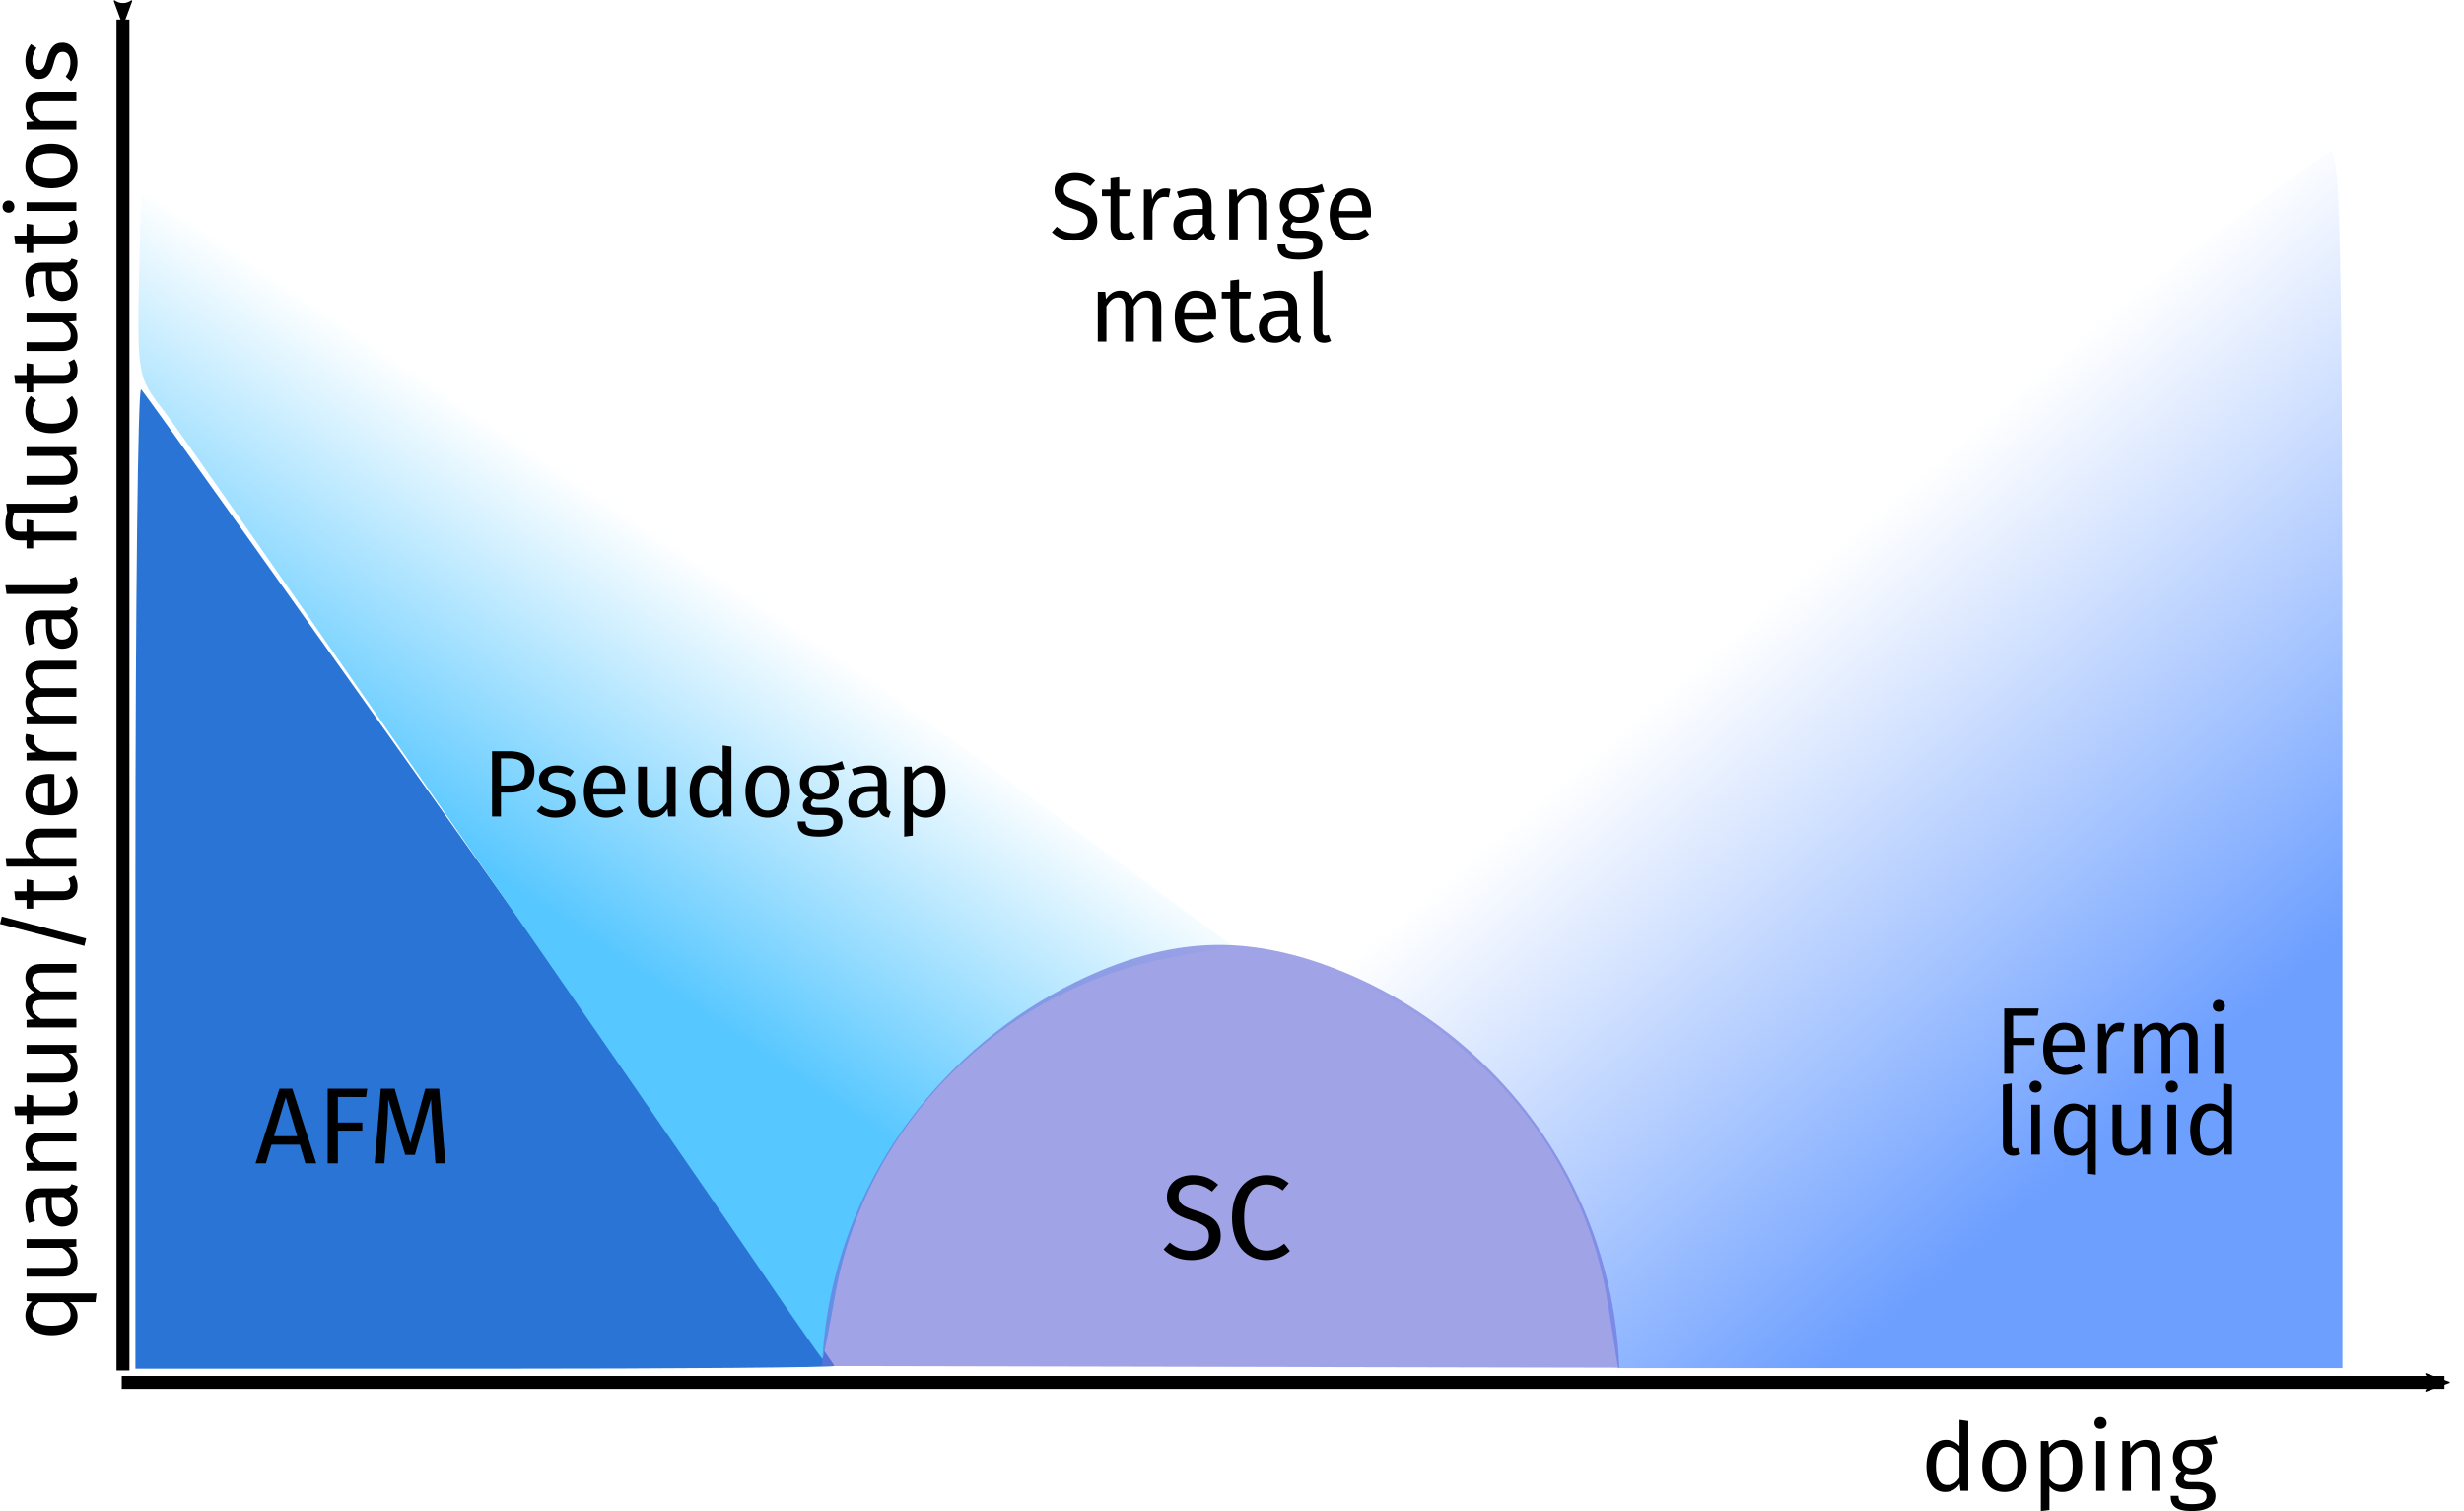 <?xml version="1.0" encoding="UTF-8" standalone="no"?>
<!-- Created with Inkscape (http://www.inkscape.org/) -->

<svg
   sodipodi:docname="universal_phase_diagram.svg"
   id="svg11658"
   version="1.1"
   viewBox="0 0 95.291 58.439"
   height="58.439mm"
   width="95.291mm"
   inkscape:version="1.1.2 (0a00cf5339, 2022-02-04, custom)"
   xmlns:inkscape="http://www.inkscape.org/namespaces/inkscape"
   xmlns:sodipodi="http://sodipodi.sourceforge.net/DTD/sodipodi-0.dtd"
   xmlns:xlink="http://www.w3.org/1999/xlink"
   xmlns="http://www.w3.org/2000/svg"
   xmlns:svg="http://www.w3.org/2000/svg"
   xmlns:ns11="http://www.iki.fi/pav/software/textext/">
  <sodipodi:namedview
     id="namedview11660"
     pagecolor="#ffffff"
     bordercolor="#666666"
     borderopacity="1.0"
     inkscape:pageshadow="2"
     inkscape:pageopacity="0.0"
     inkscape:pagecheckerboard="0"
     inkscape:document-units="mm"
     showgrid="false"
     inkscape:snap-bbox="true"
     inkscape:zoom="2"
     inkscape:cx="308.75"
     inkscape:cy="152.5"
     inkscape:window-width="1024"
     inkscape:window-height="736"
     inkscape:window-x="0"
     inkscape:window-y="32"
     inkscape:window-maximized="1"
     inkscape:current-layer="layer1"
     inkscape:snap-global="false" />
  <defs
     id="defs11655">
    <linearGradient
       id="linearGradient45946"
       inkscape:swatch="solid">
      <stop
         style="stop-color:#546cff;stop-opacity:1;"
         offset="0"
         id="stop45944" />
    </linearGradient>
    <linearGradient
       inkscape:collect="always"
       id="linearGradient43705">
      <stop
         style="stop-color:#6d9fff;stop-opacity:1;"
         offset="0"
         id="stop43701" />
      <stop
         style="stop-color:#6d9fff;stop-opacity:0;"
         offset="1"
         id="stop43703" />
    </linearGradient>
    <linearGradient
       inkscape:collect="always"
       id="linearGradient43446">
      <stop
         style="stop-color:#57c7ff;stop-opacity:1;"
         offset="0"
         id="stop43442" />
      <stop
         style="stop-color:#57c7ff;stop-opacity:0;"
         offset="1"
         id="stop43444" />
    </linearGradient>
    <inkscape:path-effect
       effect="spiro"
       id="path-effect37998"
       is_visible="true"
       lpeversion="1" />
    <marker
       style="overflow:visible"
       id="Arrow2Mstart"
       refX="0"
       refY="0"
       orient="auto"
       inkscape:stockid="Arrow2Mstart"
       inkscape:isstock="true">
      <path
         transform="scale(0.6)"
         d="M 8.719,4.034 -2.207,0.016 8.719,-4.002 c -1.745,2.372 -1.735,5.617 -6e-7,8.035 z"
         style="fill:context-stroke;fill-rule:evenodd;stroke:context-stroke;stroke-width:0.625;stroke-linejoin:round"
         id="path8310" />
    </marker>
    <marker
       style="overflow:visible"
       id="Arrow2Lend"
       refX="0"
       refY="0"
       orient="auto"
       inkscape:stockid="Arrow2Lend"
       inkscape:isstock="true">
      <path
         transform="matrix(-1.1,0,0,-1.1,-1.1,0)"
         d="M 8.719,4.034 -2.207,0.016 8.719,-4.002 c -1.745,2.372 -1.735,5.617 -6e-7,8.035 z"
         style="fill:context-stroke;fill-rule:evenodd;stroke:context-stroke;stroke-width:0.625;stroke-linejoin:round"
         id="path8307" />
    </marker>
    <inkscape:path-effect
       effect="spiro"
       id="path-effect30736"
       is_visible="true"
       lpeversion="1" />
    <inkscape:path-effect
       effect="spiro"
       id="path-effect30371"
       is_visible="true"
       lpeversion="1" />
    <inkscape:path-effect
       effect="spiro"
       id="path-effect25085"
       is_visible="true"
       lpeversion="1" />
    <inkscape:path-effect
       effect="spiro"
       id="path-effect24999"
       is_visible="true"
       lpeversion="1" />
    <inkscape:path-effect
       effect="spiro"
       id="path-effect19882"
       is_visible="true"
       lpeversion="1" />
    <inkscape:path-effect
       effect="spiro"
       id="path-effect19765"
       is_visible="true"
       lpeversion="1" />
    <inkscape:path-effect
       effect="spiro"
       id="path-effect19488"
       is_visible="true"
       lpeversion="1" />
    <inkscape:path-effect
       effect="spiro"
       id="path-effect19371"
       is_visible="true"
       lpeversion="1" />
    <inkscape:path-effect
       effect="spiro"
       id="path-effect19014"
       is_visible="true"
       lpeversion="1" />
    <inkscape:path-effect
       effect="spiro"
       id="path-effect18928"
       is_visible="true"
       lpeversion="1" />
    <inkscape:path-effect
       effect="spiro"
       id="path-effect18891"
       is_visible="true"
       lpeversion="1" />
    <inkscape:path-effect
       effect="spiro"
       id="path-effect18885"
       is_visible="true"
       lpeversion="1" />
    <inkscape:path-effect
       effect="spiro"
       id="path-effect18879"
       is_visible="true"
       lpeversion="1" />
    <inkscape:path-effect
       effect="spiro"
       id="path-effect18793"
       is_visible="true"
       lpeversion="1" />
    <inkscape:path-effect
       effect="spiro"
       id="path-effect17833"
       is_visible="true"
       lpeversion="1" />
    <inkscape:path-effect
       effect="spiro"
       id="path-effect12834"
       is_visible="true"
       lpeversion="1" />
    <inkscape:path-effect
       effect="spiro"
       id="path-effect12124"
       is_visible="true"
       lpeversion="1" />
    <inkscape:path-effect
       effect="spiro"
       id="path-effect11781"
       is_visible="true"
       lpeversion="1" />
    <inkscape:path-effect
       effect="spiro"
       id="path-effect11777"
       is_visible="true"
       lpeversion="1" />
    <marker
       style="overflow:visible"
       id="Arrow2Mstart-2"
       refX="0"
       refY="0"
       orient="auto"
       inkscape:stockid="Arrow2Mstart"
       inkscape:isstock="true">
      <path
         transform="scale(0.6)"
         d="M 8.719,4.034 -2.207,0.016 8.719,-4.002 c -1.745,2.372 -1.735,5.617 -6e-7,8.035 z"
         style="fill:context-stroke;fill-rule:evenodd;stroke:context-stroke;stroke-width:0.625;stroke-linejoin:round"
         id="path8310-9" />
    </marker>
    <inkscape:path-effect
       effect="spiro"
       id="path-effect30736-1"
       is_visible="true"
       lpeversion="1" />
    <linearGradient
       inkscape:collect="always"
       xlink:href="#linearGradient43446"
       id="linearGradient43448"
       x1="107.289"
       y1="128.059"
       x2="115.374"
       y2="116.01"
       gradientUnits="userSpaceOnUse" />
    <linearGradient
       inkscape:collect="always"
       xlink:href="#linearGradient43705"
       id="linearGradient43707"
       x1="169.628"
       y1="136.124"
       x2="153.941"
       y2="117.767"
       gradientUnits="userSpaceOnUse" />
  </defs>
  <g
     inkscape:label="Layer 1"
     inkscape:groupmode="layer"
     id="layer1"
     transform="translate(-86.828,-93.326)">
    <path
       style="fill:none;fill-opacity:1;stroke:none;stroke-width:0.265px;stroke-linecap:butt;stroke-linejoin:miter;stroke-opacity:1"
       d="m 91.993,100.428 26.479,45.862"
       id="path16753" />
    <path
       style="fill:#2974d5;fill-opacity:1;stroke:none;stroke-width:0.234"
       d="m 92.065,127.22 c 0,-10.471 0.098,-18.948 0.219,-18.837 0.287,0.264 26.813,37.625 26.813,37.766 0,0.06 -6.082,0.109 -13.516,0.109 H 92.065 Z"
       id="path17106" />
    <path
       style="fill:none;stroke:none;stroke-width:0.265px;stroke-linecap:butt;stroke-linejoin:miter;stroke-opacity:1"
       d="m 118.471,146.291 c 1.799,-4.02 4.443,-7.66 7.711,-10.613 1.25,-1.13 2.6,-2.166 4.109,-2.916 1.509,-0.75 3.187,-1.206 4.87,-1.137 1.189,0.049 2.355,0.357 3.472,0.77 3.054,1.128 5.805,3.064 7.899,5.557 2.094,2.493 3.524,5.538 4.108,8.741"
       id="path17831"
       inkscape:path-effect="#path-effect17833"
       inkscape:original-d="m 118.47137,146.29094 c 2.57057,-3.5373 5.14087,-7.07486 7.71091,-10.61269 2.57004,-3.53782 5.98624,-2.70192 8.97897,-4.05328 2.99272,-1.35136 2.31493,0.51336 3.472,0.76964 1.15707,0.25628 8.00437,9.53219 12.00616,14.29788" />
    <path
       style="fill:url(#linearGradient43448);fill-opacity:1;stroke:none;stroke-width:0.359"
       d="m 116.814,143.276 c -5.377,-7.888 -22.776,-32.948 -23.658,-34.075 -1.03,-1.317 -1.034,-1.34 -0.934,-5.864 l 0.101,-4.542 21.086,15.556 21.086,15.556 -2.352,0.438 c -6.642,1.236 -11.875,6.504 -13.029,13.117 -0.232,1.33 -0.446,2.418 -0.475,2.417 -0.029,-0.001 -0.851,-1.172 -1.826,-2.602 z"
       id="path20001" />
    <path
       style="fill:url(#linearGradient43707);fill-opacity:1;stroke:none;stroke-width:0.36"
       d="m 149,143.692 c -0.544,-3.428 -2.249,-6.652 -4.79,-9.056 -2.321,-2.196 -4.157,-3.227 -7.111,-3.99 -1.129,-0.292 -2.092,-0.573 -2.141,-0.625 -0.086,-0.093 40.976,-30.277 41.962,-30.845 0.42,-0.242 0.497,3.393 0.497,23.385 v 23.672 h -14.007 -14.007 z"
       id="path20040" />
    <path
       style="fill:none;fill-opacity:1;stroke:none;stroke-width:1.332"
       d="m 428.75,432.412 -79.823,-59.015 -0.394,-8.906 -0.394,-8.906 h 161.267 161.267 l -0.394,8.925 -0.394,8.925 -79.834,58.996 c -43.909,32.448 -80.204,58.996 -80.657,58.996 -0.453,0 -36.743,-26.557 -80.646,-59.015 z"
       id="path20079"
       transform="scale(0.265)" />
    <g
       transform="matrix(0.42,0,0,0.42,96.71,135.427)"
       ns11:version="1.3.0"
       ns11:texconverter="pdflatex"
       ns11:pdfconverter="inkscape"
       ns11:text="AFM"
       ns11:preamble="/home/abhirup/textext.tex"
       ns11:scale="5.0"
       ns11:alignment="middle center"
       ns11:jacobian_sqrt="1.32292"
       id="g25740">
      <defs
         id="id-e8bc396c-742e-4f24-88be-636ad4a08b81">
        <g
           id="id-9c0c222a-01bf-4ac3-83f2-198153bfa496">
          <g
             id="id-b8dd712f-615b-4eed-84e5-ae7a1683c57a">
            <path
               d="M 5.406,-10.469 H 1.219 V 3.484 h 4.188 z M 4.875,-9.953 V 2.969 H 1.781 V -9.953 Z M 3.234,-4.5 c -0.391,0 -0.938,0.125 -0.938,0.391 0,0.125 0.094,0.234 0.25,0.234 0.031,0 0.078,-0.016 0.125,-0.031 0.172,-0.078 0.312,-0.109 0.516,-0.109 0.5,0 0.609,0.297 0.609,0.688 0,0.531 -0.188,0.719 -0.906,0.766 v 0.844 c 0,0.141 0.125,0.234 0.25,0.234 0.125,0 0.25,-0.094 0.25,-0.234 V -2.172 C 4.062,-2.266 4.344,-2.656 4.344,-3.344 4.344,-3.953 4.094,-4.5 3.234,-4.5 Z m -0.094,3.297 c -0.203,0 -0.344,0.156 -0.344,0.359 0,0.203 0.141,0.359 0.344,0.359 0.203,0 0.344,-0.156 0.344,-0.359 0,-0.203 -0.141,-0.359 -0.344,-0.359 z m 0,0"
               id="id-d7ae0c3a-861d-40e0-850b-a89e081d2e90" />
          </g>
          <g
             id="id-4bd92b65-2b48-4ef3-a490-ae1f7be8e86f">
            <path
               d="m 4.656,0 h 1 L 3.453,-6.875 h -1.188 L 0.062,0 H 1.016 L 1.531,-1.719 H 4.141 Z M 1.766,-2.5 2.844,-6.078 3.906,-2.5 Z m 0,0"
               id="id-de1a2b31-e959-40bd-8204-e3bd78a4ba4c" />
          </g>
          <g
             id="id-0788731e-7c23-4bfd-bce5-5fbc40c6caeb">
            <path
               d="m 1,0 h 0.938 v -3.016 h 2.25 v -0.75 h -2.25 v -2.344 H 4.531 L 4.641,-6.875 H 1 Z m 0,0"
               id="id-1606c48b-fbc8-4029-afbc-261cbf601474" />
          </g>
          <g
             id="id-054b5333-f647-43ad-8c48-25d644ab44f1">
            <path
               d="M 6.562,-6.875 H 5.281 l -1.375,5 -1.438,-5 H 1.188 L 0.625,0 H 1.516 L 1.75,-3.031 c 0.078,-1 0.125,-2.078 0.125,-2.875 l 1.562,5.125 h 0.891 l 1.484,-5.125 c 0.016,0.578 0.078,1.734 0.172,2.812 L 6.219,0 h 0.922 z m 0,0"
               id="id-23089758-f756-431d-accc-07005c7a825c" />
          </g>
        </g>
      </defs>
      <g
         fill="#000000"
         fill-opacity="1"
         id="id-051526b1-a32b-412e-ad2d-f360eaeab0fd"
         transform="translate(-148.775,-127.89)">
        <g
           transform="translate(148.712,134.765)"
           id="g25730">
          <path
             d="m 4.656,0 h 1 L 3.453,-6.875 h -1.188 L 0.062,0 H 1.016 L 1.531,-1.719 H 4.141 Z M 1.766,-2.5 2.844,-6.078 3.906,-2.5 Z m 0,0"
             id="id-84859012-c8cb-401d-af92-bc9e82ba9234" />
        </g>
        <g
           transform="translate(154.421,134.765)"
           id="g25733">
          <path
             d="m 1,0 h 0.938 v -3.016 h 2.25 v -0.75 h -2.25 v -2.344 H 4.531 L 4.641,-6.875 H 1 Z m 0,0"
             id="id-bda88fe2-b4f5-4820-8e79-ecd7d2f73a8d" />
        </g>
      </g>
      <g
         fill="#000000"
         fill-opacity="1"
         id="id-d5d2c946-44e7-4fcc-9425-4bad0f3c03b7"
         transform="translate(-148.775,-127.89)">
        <g
           transform="translate(159.123,134.765)"
           id="g25737">
          <path
             d="M 6.562,-6.875 H 5.281 l -1.375,5 -1.438,-5 H 1.188 L 0.625,0 H 1.516 L 1.75,-3.031 c 0.078,-1 0.125,-2.078 0.125,-2.875 l 1.562,5.125 h 0.891 l 1.484,-5.125 c 0.016,0.578 0.078,1.734 0.172,2.812 L 6.219,0 h 0.922 z m 0,0"
             id="id-52e15e83-fedd-4455-a76f-7f708bc4bab6" />
        </g>
      </g>
    </g>
    <path
       style="opacity:0.64;fill:#6a70d8;fill-opacity:1;stroke:none;stroke-width:0.265px;stroke-linecap:butt;stroke-linejoin:miter;stroke-opacity:1"
       d="m 118.619,146.153 c 0.025,-0.599 0.081,-1.196 0.169,-1.789 0.413,-2.786 1.536,-5.461 3.215,-7.722 1.68,-2.261 3.911,-4.105 6.438,-5.35 1.686,-0.831 3.528,-1.401 5.407,-1.425 1.592,-0.02 3.171,0.354 4.654,0.932 3.801,1.484 7.037,4.367 8.95,7.971 1.215,2.29 1.904,4.857 1.999,7.448"
       id="path37996"
       inkscape:path-effect="#path-effect37998"
       inkscape:original-d="m 118.61915,146.15339 c 0.0846,-0.58208 0.11275,-1.19218 0.16873,-1.78866 0.056,-0.59648 6.43596,-8.7145 9.65354,-13.07215 3.21758,-4.35765 3.60526,-0.94947 5.40749,-1.42461 1.80223,-0.47514 3.1027,0.62189 4.65365,0.93244 1.55096,0.31055 5.96707,5.31428 8.95021,7.97102 2.98314,2.65675 1.33323,4.96533 1.99945,7.44759" />
    <g
       id="g28717"
       transform="translate(19.579,-21.167)">
      <g
         transform="matrix(0.367,0,0,0.367,107.928,121.188)"
         ns11:version="1.3.0"
         ns11:texconverter="pdflatex"
         ns11:pdfconverter="inkscape"
         ns11:text="Strange"
         ns11:preamble="/home/abhirup/textext.tex"
         ns11:scale="1.3883367462539777"
         ns11:alignment="middle center"
         ns11:jacobian_sqrt="0.36733"
         id="g26495">
        <defs
           id="id-f41222f7-ea73-493a-861d-17c7e8489abf">
          <g
             id="id-8e2ac819-e0e9-4718-a87b-9e9a277d5c54">
            <g
               id="id-446395ea-f3f6-4353-842f-fe46d71bdc30">
              <path
                 d="M 5.406,-10.469 H 1.219 V 3.484 h 4.188 z M 4.875,-9.953 V 2.969 H 1.781 V -9.953 Z M 3.234,-4.5 c -0.391,0 -0.938,0.125 -0.938,0.391 0,0.125 0.094,0.234 0.25,0.234 0.031,0 0.078,-0.016 0.125,-0.031 0.172,-0.078 0.312,-0.109 0.516,-0.109 0.5,0 0.609,0.297 0.609,0.688 0,0.531 -0.188,0.719 -0.906,0.766 v 0.844 c 0,0.141 0.125,0.234 0.25,0.234 0.125,0 0.25,-0.094 0.25,-0.234 V -2.172 C 4.062,-2.266 4.344,-2.656 4.344,-3.344 4.344,-3.953 4.094,-4.5 3.234,-4.5 Z m -0.094,3.297 c -0.203,0 -0.344,0.156 -0.344,0.359 0,0.203 0.141,0.359 0.344,0.359 0.203,0 0.344,-0.156 0.344,-0.359 0,-0.203 -0.141,-0.359 -0.344,-0.359 z m 0,0"
                 id="id-be9a648a-8e55-4497-a5e1-8b65fd0ddf36" />
            </g>
            <g
               id="id-de82f3b0-82f6-4dca-9e30-920945b3a961">
              <path
                 d="m 2.688,-6.984 c -1.266,0 -2.156,0.734 -2.156,1.797 0,1.062 0.688,1.562 2.031,1.984 1.172,0.359 1.484,0.656 1.484,1.312 0,0.828 -0.672,1.234 -1.469,1.234 -0.75,0 -1.297,-0.266 -1.812,-0.688 L 0.25,-0.766 C 0.812,-0.203 1.594,0.125 2.578,0.125 4.125,0.125 5.031,-0.719 5.031,-1.906 5.031,-3.234 4.094,-3.656 3,-4 1.766,-4.375 1.5,-4.656 1.5,-5.234 c 0,-0.656 0.547,-0.969 1.234,-0.969 0.562,0 1.047,0.172 1.562,0.594 L 4.812,-6.188 C 4.234,-6.703 3.641,-6.984 2.688,-6.984 Z m 0,0"
                 id="id-c6a15d94-d4c1-4f98-9d91-b0ce4d57df01" />
            </g>
            <g
               id="id-5bfbb5cd-98bf-41ba-a5fc-e39a73b26079">
              <path
                 d="m 3.25,-0.844 c -0.266,0.141 -0.469,0.203 -0.703,0.203 -0.453,0 -0.625,-0.25 -0.625,-0.781 v -3.125 h 1.156 L 3.172,-5.25 h -1.25 V -6.547 L 1,-6.438 V -5.25 H 0.094 v 0.703 H 1 V -1.375 c 0,0.969 0.531,1.5 1.422,1.5 C 2.875,0.125 3.25,0 3.594,-0.234 Z m 0,0"
                 id="id-b6f510d2-2e6b-473e-a56b-dcd7988c97e1" />
            </g>
            <g
               id="id-b8f15825-1ba1-4883-b94e-7412d98d1177">
              <path
                 d="m 3.203,-5.375 c -0.641,0 -1.125,0.406 -1.406,1.188 L 1.703,-5.25 H 0.922 V 0 h 0.906 v -3 c 0.219,-1 0.609,-1.469 1.266,-1.469 0.188,0 0.297,0.016 0.453,0.047 L 3.719,-5.312 C 3.562,-5.359 3.375,-5.375 3.203,-5.375 Z m 0,0"
                 id="id-649e8cff-3d86-4b7d-aca2-35ed8f710e48" />
            </g>
            <g
               id="id-21137c39-0221-45dc-850e-24930876afd4">
              <path
                 d="M 4.438,-1.219 V -3.625 c 0,-1.094 -0.578,-1.75 -1.844,-1.75 C 2,-5.375 1.422,-5.25 0.781,-5.016 L 1,-4.344 C 1.547,-4.531 2.031,-4.625 2.422,-4.625 c 0.734,0 1.094,0.281 1.094,1.031 v 0.391 H 2.719 c -1.469,0 -2.312,0.609 -2.312,1.734 0,0.938 0.625,1.594 1.672,1.594 0.641,0 1.188,-0.25 1.562,-0.797 0.156,0.516 0.5,0.734 1.031,0.797 L 4.875,-0.516 C 4.609,-0.625 4.438,-0.766 4.438,-1.219 Z M 2.281,-0.562 c -0.594,0 -0.906,-0.328 -0.906,-0.953 0,-0.719 0.484,-1.078 1.453,-1.078 h 0.688 v 1.203 C 3.219,-0.844 2.828,-0.562 2.281,-0.562 Z m 0,0"
                 id="id-3ccc280a-859f-4ba8-8735-02abaca6b19d" />
            </g>
            <g
               id="id-97c03749-9cae-4fee-98c8-b85089b74a35">
              <path
                 d="m 3.391,-5.375 c -0.688,0 -1.25,0.359 -1.609,0.906 L 1.703,-5.25 H 0.922 V 0 h 0.906 V -3.734 C 2.188,-4.281 2.578,-4.656 3.172,-4.656 3.672,-4.656 4,-4.422 4,-3.641 V 0 h 0.922 v -3.766 c 0,-1 -0.562,-1.609 -1.531,-1.609 z m 0,0"
                 id="id-6265e0e7-2279-4b0d-af7d-863e72d125ce" />
            </g>
            <g
               id="id-19a2f15a-e509-4690-afdc-950d02afedeb">
              <path
                 d="m 4.922,-5.844 c -0.625,0.281 -1.109,0.5 -2.406,0.469 -1.156,0 -2.031,0.766 -2.031,1.844 0,0.672 0.281,1.125 0.891,1.453 C 1,-1.828 0.797,-1.5 0.797,-1.156 c 0,0.531 0.422,1 1.359,1 h 0.828 c 0.656,0 1.047,0.25 1.047,0.75 0,0.516 -0.391,0.812 -1.531,0.812 -1.156,0 -1.422,-0.281 -1.422,-0.875 H 0.25 c 0,1.062 0.531,1.594 2.25,1.594 1.625,0 2.469,-0.578 2.469,-1.594 0,-0.844 -0.719,-1.453 -1.797,-1.453 h -0.844 c -0.531,0 -0.688,-0.188 -0.688,-0.438 0,-0.188 0.109,-0.375 0.266,-0.484 0.219,0.062 0.422,0.094 0.672,0.094 1.25,0 2,-0.75 2,-1.781 0,-0.609 -0.312,-1.047 -0.922,-1.328 0.594,0 1.094,-0.016 1.531,-0.156 z m -2.406,1.125 c 0.75,0 1.125,0.406 1.125,1.172 0,0.75 -0.391,1.188 -1.109,1.188 -0.719,0 -1.109,-0.484 -1.109,-1.172 0,-0.703 0.375,-1.188 1.094,-1.188 z m 0,0"
                 id="id-76ba7c6a-975d-4401-bd99-f76e67c16b5d" />
            </g>
            <g
               id="id-dce38161-bdf5-479b-a43c-33e9c2137a1d">
              <path
                 d="m 4.922,-2.781 c 0,-1.609 -0.75,-2.594 -2.172,-2.594 -1.359,0 -2.188,1.172 -2.188,2.797 0,1.672 0.859,2.703 2.328,2.703 0.734,0 1.312,-0.25 1.828,-0.656 L 4.328,-1.094 C 3.875,-0.766 3.484,-0.625 2.953,-0.625 c -0.75,0 -1.312,-0.469 -1.406,-1.688 h 3.344 c 0.016,-0.125 0.031,-0.297 0.031,-0.469 z M 4,-2.984 H 1.547 c 0.062,-1.172 0.531,-1.656 1.219,-1.656 0.828,0 1.234,0.562 1.234,1.594 z m 0,0"
                 id="id-26944252-77fe-42f3-82bb-61a5dac31c38" />
            </g>
          </g>
        </defs>
        <g
           fill="#000000"
           fill-opacity="1"
           id="id-b87e520a-89f3-44c3-b9c8-782383af837d"
           transform="translate(-148.962,-127.781)">
          <g
             transform="translate(148.712,134.765)"
             id="g26786">
            <path
               d="m 2.688,-6.984 c -1.266,0 -2.156,0.734 -2.156,1.797 0,1.062 0.688,1.562 2.031,1.984 1.172,0.359 1.484,0.656 1.484,1.312 0,0.828 -0.672,1.234 -1.469,1.234 -0.75,0 -1.297,-0.266 -1.812,-0.688 L 0.25,-0.766 C 0.812,-0.203 1.594,0.125 2.578,0.125 4.125,0.125 5.031,-0.719 5.031,-1.906 5.031,-3.234 4.094,-3.656 3,-4 1.766,-4.375 1.5,-4.656 1.5,-5.234 c 0,-0.656 0.547,-0.969 1.234,-0.969 0.562,0 1.047,0.172 1.562,0.594 L 4.812,-6.188 C 4.234,-6.703 3.641,-6.984 2.688,-6.984 Z m 0,0"
               id="id-8f0a5d47-da35-4d2b-8b1d-30269742a9ae" />
          </g>
          <g
             transform="translate(154.142,134.765)"
             id="g26789">
            <path
               d="m 3.25,-0.844 c -0.266,0.141 -0.469,0.203 -0.703,0.203 -0.453,0 -0.625,-0.25 -0.625,-0.781 v -3.125 h 1.156 L 3.172,-5.25 h -1.25 V -6.547 L 1,-6.438 V -5.25 H 0.094 v 0.703 H 1 V -1.375 c 0,0.969 0.531,1.5 1.422,1.5 C 2.875,0.125 3.25,0 3.594,-0.234 Z m 0,0"
               id="id-7d5e5de9-1981-4353-8526-e7fbf35ce895" />
          </g>
          <g
             transform="translate(157.738,134.765)"
             id="g26792">
            <path
               d="m 3.203,-5.375 c -0.641,0 -1.125,0.406 -1.406,1.188 L 1.703,-5.25 H 0.922 V 0 h 0.906 v -3 c 0.219,-1 0.609,-1.469 1.266,-1.469 0.188,0 0.297,0.016 0.453,0.047 L 3.719,-5.312 C 3.562,-5.359 3.375,-5.375 3.203,-5.375 Z m 0,0"
               id="id-3738ac40-ee4d-4429-98f2-f6789d5275d8" />
          </g>
        </g>
        <g
           fill="#000000"
           fill-opacity="1"
           id="id-5b4aa0b1-1aec-457a-a889-0fe20be40791"
           transform="translate(-148.962,-127.781)">
          <g
             transform="translate(161.355,134.765)"
             id="g26796">
            <path
               d="M 4.438,-1.219 V -3.625 c 0,-1.094 -0.578,-1.75 -1.844,-1.75 C 2,-5.375 1.422,-5.25 0.781,-5.016 L 1,-4.344 C 1.547,-4.531 2.031,-4.625 2.422,-4.625 c 0.734,0 1.094,0.281 1.094,1.031 v 0.391 H 2.719 c -1.469,0 -2.312,0.609 -2.312,1.734 0,0.938 0.625,1.594 1.672,1.594 0.641,0 1.188,-0.25 1.562,-0.797 0.156,0.516 0.5,0.734 1.031,0.797 L 4.875,-0.516 C 4.609,-0.625 4.438,-0.766 4.438,-1.219 Z M 2.281,-0.562 c -0.594,0 -0.906,-0.328 -0.906,-0.953 0,-0.719 0.484,-1.078 1.453,-1.078 h 0.688 v 1.203 C 3.219,-0.844 2.828,-0.562 2.281,-0.562 Z m 0,0"
               id="id-8d11fb7b-09c9-4013-a372-1d80ced97026" />
          </g>
          <g
             transform="translate(166.724,134.765)"
             id="g26799">
            <path
               d="m 3.391,-5.375 c -0.688,0 -1.25,0.359 -1.609,0.906 L 1.703,-5.25 H 0.922 V 0 h 0.906 V -3.734 C 2.188,-4.281 2.578,-4.656 3.172,-4.656 3.672,-4.656 4,-4.422 4,-3.641 V 0 h 0.922 v -3.766 c 0,-1 -0.562,-1.609 -1.531,-1.609 z m 0,0"
               id="id-ec14bef3-0936-47f3-a633-994288cb4208" />
          </g>
          <g
             transform="translate(172.493,134.765)"
             id="g26802">
            <path
               d="m 4.922,-5.844 c -0.625,0.281 -1.109,0.5 -2.406,0.469 -1.156,0 -2.031,0.766 -2.031,1.844 0,0.672 0.281,1.125 0.891,1.453 C 1,-1.828 0.797,-1.5 0.797,-1.156 c 0,0.531 0.422,1 1.359,1 h 0.828 c 0.656,0 1.047,0.25 1.047,0.75 0,0.516 -0.391,0.812 -1.531,0.812 -1.156,0 -1.422,-0.281 -1.422,-0.875 H 0.25 c 0,1.062 0.531,1.594 2.25,1.594 1.625,0 2.469,-0.578 2.469,-1.594 0,-0.844 -0.719,-1.453 -1.797,-1.453 h -0.844 c -0.531,0 -0.688,-0.188 -0.688,-0.438 0,-0.188 0.109,-0.375 0.266,-0.484 0.219,0.062 0.422,0.094 0.672,0.094 1.25,0 2,-0.75 2,-1.781 0,-0.609 -0.312,-1.047 -0.922,-1.328 0.594,0 1.094,-0.016 1.531,-0.156 z m -2.406,1.125 c 0.75,0 1.125,0.406 1.125,1.172 0,0.75 -0.391,1.188 -1.109,1.188 -0.719,0 -1.109,-0.484 -1.109,-1.172 0,-0.703 0.375,-1.188 1.094,-1.188 z m 0,0"
               id="id-0fedf0be-d8ed-490f-8582-bbc8c4814519" />
          </g>
          <g
             transform="translate(177.673,134.765)"
             id="g26805">
            <path
               d="m 4.922,-2.781 c 0,-1.609 -0.75,-2.594 -2.172,-2.594 -1.359,0 -2.188,1.172 -2.188,2.797 0,1.672 0.859,2.703 2.328,2.703 0.734,0 1.312,-0.25 1.828,-0.656 L 4.328,-1.094 C 3.875,-0.766 3.484,-0.625 2.953,-0.625 c -0.75,0 -1.312,-0.469 -1.406,-1.688 h 3.344 c 0.016,-0.125 0.031,-0.297 0.031,-0.469 z M 4,-2.984 H 1.547 c 0.062,-1.172 0.531,-1.656 1.219,-1.656 0.828,0 1.234,0.562 1.234,1.594 z m 0,0"
               id="id-ff3d51a2-8ee5-4d07-a4ab-d88fd69e2d24" />
          </g>
        </g>
      </g>
      <g
         transform="matrix(0.367,0,0,0.367,109.705,124.956)"
         ns11:version="1.3.0"
         ns11:texconverter="pdflatex"
         ns11:pdfconverter="inkscape"
         ns11:text="metal"
         ns11:preamble="/home/abhirup/textext.tex"
         ns11:scale="1.3883367462539777"
         ns11:alignment="middle center"
         ns11:jacobian_sqrt="0.36733"
         id="g27113">
        <defs
           id="id-37ada9a5-d32e-4346-a2b3-4114cf66d482">
          <g
             id="id-68792595-3ba4-4141-82cd-bb5eb8a64b74">
            <g
               id="id-edde4873-0d3f-4f30-892c-d01a469f09f0">
              <path
                 d="M 5.406,-10.469 H 1.219 V 3.484 h 4.188 z M 4.875,-9.953 V 2.969 H 1.781 V -9.953 Z M 3.234,-4.5 c -0.391,0 -0.938,0.125 -0.938,0.391 0,0.125 0.094,0.234 0.25,0.234 0.031,0 0.078,-0.016 0.125,-0.031 0.172,-0.078 0.312,-0.109 0.516,-0.109 0.5,0 0.609,0.297 0.609,0.688 0,0.531 -0.188,0.719 -0.906,0.766 v 0.844 c 0,0.141 0.125,0.234 0.25,0.234 0.125,0 0.25,-0.094 0.25,-0.234 V -2.172 C 4.062,-2.266 4.344,-2.656 4.344,-3.344 4.344,-3.953 4.094,-4.5 3.234,-4.5 Z m -0.094,3.297 c -0.203,0 -0.344,0.156 -0.344,0.359 0,0.203 0.141,0.359 0.344,0.359 0.203,0 0.344,-0.156 0.344,-0.359 0,-0.203 -0.141,-0.359 -0.344,-0.359 z m 0,0"
                 id="id-6bb7dca3-7cfc-4451-b44e-4b1504f70018" />
            </g>
            <g
               id="id-6e1311f7-1aaf-455d-9b51-426d81b17e04">
              <path
                 d="M 6.188,-5.375 C 5.484,-5.375 5,-5 4.625,-4.422 4.422,-5.031 3.953,-5.375 3.297,-5.375 c -0.688,0 -1.156,0.359 -1.516,0.891 L 1.703,-5.25 H 0.922 V 0 h 0.906 V -3.734 C 2.188,-4.281 2.5,-4.656 3.078,-4.656 c 0.391,0 0.734,0.234 0.734,1.016 V 0 h 0.906 v -3.734 c 0.359,-0.547 0.672,-0.922 1.25,-0.922 0.391,0 0.734,0.234 0.734,1.016 V 0 h 0.906 V -3.766 C 7.609,-4.75 7.047,-5.375 6.188,-5.375 Z m 0,0"
                 id="id-7a46cfa3-9855-464e-afd9-e8847c00aea5" />
            </g>
            <g
               id="id-1480f569-cefd-42f8-8375-560a58919794">
              <path
                 d="m 4.922,-2.781 c 0,-1.609 -0.75,-2.594 -2.172,-2.594 -1.359,0 -2.188,1.172 -2.188,2.797 0,1.672 0.859,2.703 2.328,2.703 0.734,0 1.312,-0.25 1.828,-0.656 L 4.328,-1.094 C 3.875,-0.766 3.484,-0.625 2.953,-0.625 c -0.75,0 -1.312,-0.469 -1.406,-1.688 h 3.344 c 0.016,-0.125 0.031,-0.297 0.031,-0.469 z M 4,-2.984 H 1.547 c 0.062,-1.172 0.531,-1.656 1.219,-1.656 0.828,0 1.234,0.562 1.234,1.594 z m 0,0"
                 id="id-e999ac7a-9381-40ad-a68a-fe4c413da7be" />
            </g>
            <g
               id="id-2c675caf-b122-49df-a7f4-b6862d57756c">
              <path
                 d="m 3.25,-0.844 c -0.266,0.141 -0.469,0.203 -0.703,0.203 -0.453,0 -0.625,-0.25 -0.625,-0.781 v -3.125 h 1.156 L 3.172,-5.25 h -1.25 V -6.547 L 1,-6.438 V -5.25 H 0.094 v 0.703 H 1 V -1.375 c 0,0.969 0.531,1.5 1.422,1.5 C 2.875,0.125 3.25,0 3.594,-0.234 Z m 0,0"
                 id="id-a8fd7c2f-0409-4172-a1ce-82281f832b64" />
            </g>
            <g
               id="id-dbde47e0-eef3-4588-85a0-982223a45bda">
              <path
                 d="M 4.438,-1.219 V -3.625 c 0,-1.094 -0.578,-1.75 -1.844,-1.75 C 2,-5.375 1.422,-5.25 0.781,-5.016 L 1,-4.344 C 1.547,-4.531 2.031,-4.625 2.422,-4.625 c 0.734,0 1.094,0.281 1.094,1.031 v 0.391 H 2.719 c -1.469,0 -2.312,0.609 -2.312,1.734 0,0.938 0.625,1.594 1.672,1.594 0.641,0 1.188,-0.25 1.562,-0.797 0.156,0.516 0.5,0.734 1.031,0.797 L 4.875,-0.516 C 4.609,-0.625 4.438,-0.766 4.438,-1.219 Z M 2.281,-0.562 c -0.594,0 -0.906,-0.328 -0.906,-0.953 0,-0.719 0.484,-1.078 1.453,-1.078 h 0.688 v 1.203 C 3.219,-0.844 2.828,-0.562 2.281,-0.562 Z m 0,0"
                 id="id-e217bdbd-e898-44d4-8d01-632f678a6ac2" />
            </g>
            <g
               id="id-df4745d5-e6ab-47b5-8c58-ce81929f180b">
              <path
                 d="m 1.953,0.125 c 0.266,0 0.531,-0.078 0.734,-0.188 l -0.25,-0.641 c -0.094,0.047 -0.203,0.062 -0.328,0.062 -0.25,0 -0.328,-0.141 -0.328,-0.422 v -6.422 l -0.922,0.125 v 6.328 c 0,0.734 0.422,1.156 1.094,1.156 z m 0,0"
                 id="id-f4477527-1ecc-451e-b6ca-f19a38ff8183" />
            </g>
          </g>
        </defs>
        <g
           fill="#000000"
           fill-opacity="1"
           id="id-b7d115b2-806d-441c-83c5-4543faf8fc98"
           transform="translate(-149.634,-127.281)">
          <g
             transform="translate(148.712,134.765)"
             id="g27097">
            <path
               d="M 6.188,-5.375 C 5.484,-5.375 5,-5 4.625,-4.422 4.422,-5.031 3.953,-5.375 3.297,-5.375 c -0.688,0 -1.156,0.359 -1.516,0.891 L 1.703,-5.25 H 0.922 V 0 h 0.906 V -3.734 C 2.188,-4.281 2.5,-4.656 3.078,-4.656 c 0.391,0 0.734,0.234 0.734,1.016 V 0 h 0.906 v -3.734 c 0.359,-0.547 0.672,-0.922 1.25,-0.922 0.391,0 0.734,0.234 0.734,1.016 V 0 h 0.906 V -3.766 C 7.609,-4.75 7.047,-5.375 6.188,-5.375 Z m 0,0"
               id="id-1744c8e9-7a6d-4b16-89f4-e6f569bf3d3b" />
          </g>
          <g
             transform="translate(157.18,134.765)"
             id="g27100">
            <path
               d="m 4.922,-2.781 c 0,-1.609 -0.75,-2.594 -2.172,-2.594 -1.359,0 -2.188,1.172 -2.188,2.797 0,1.672 0.859,2.703 2.328,2.703 0.734,0 1.312,-0.25 1.828,-0.656 L 4.328,-1.094 C 3.875,-0.766 3.484,-0.625 2.953,-0.625 c -0.75,0 -1.312,-0.469 -1.406,-1.688 h 3.344 c 0.016,-0.125 0.031,-0.297 0.031,-0.469 z M 4,-2.984 H 1.547 c 0.062,-1.172 0.531,-1.656 1.219,-1.656 0.828,0 1.234,0.562 1.234,1.594 z m 0,0"
               id="id-325bd5db-4cb4-4fb6-b4cf-c65046f0cc80" />
          </g>
          <g
             transform="translate(162.6,134.765)"
             id="g27103">
            <path
               d="m 3.25,-0.844 c -0.266,0.141 -0.469,0.203 -0.703,0.203 -0.453,0 -0.625,-0.25 -0.625,-0.781 v -3.125 h 1.156 L 3.172,-5.25 h -1.25 V -6.547 L 1,-6.438 V -5.25 H 0.094 v 0.703 H 1 V -1.375 c 0,0.969 0.531,1.5 1.422,1.5 C 2.875,0.125 3.25,0 3.594,-0.234 Z m 0,0"
               id="id-6cd4f6dc-37ea-4f48-9b1b-361b3a22ab4b" />
          </g>
          <g
             transform="translate(166.196,134.765)"
             id="g27106">
            <path
               d="M 4.438,-1.219 V -3.625 c 0,-1.094 -0.578,-1.75 -1.844,-1.75 C 2,-5.375 1.422,-5.25 0.781,-5.016 L 1,-4.344 C 1.547,-4.531 2.031,-4.625 2.422,-4.625 c 0.734,0 1.094,0.281 1.094,1.031 v 0.391 H 2.719 c -1.469,0 -2.312,0.609 -2.312,1.734 0,0.938 0.625,1.594 1.672,1.594 0.641,0 1.188,-0.25 1.562,-0.797 0.156,0.516 0.5,0.734 1.031,0.797 L 4.875,-0.516 C 4.609,-0.625 4.438,-0.766 4.438,-1.219 Z M 2.281,-0.562 c -0.594,0 -0.906,-0.328 -0.906,-0.953 0,-0.719 0.484,-1.078 1.453,-1.078 h 0.688 v 1.203 C 3.219,-0.844 2.828,-0.562 2.281,-0.562 Z m 0,0"
               id="id-30af9f42-2be0-413f-8b3e-5e0084a41898" />
          </g>
        </g>
        <g
           fill="#000000"
           fill-opacity="1"
           id="id-cf143551-fa4a-4d5b-a55e-66f39edefe0e"
           transform="translate(-149.634,-127.281)">
          <g
             transform="translate(171.516,134.765)"
             id="g27110">
            <path
               d="m 1.953,0.125 c 0.266,0 0.531,-0.078 0.734,-0.188 l -0.25,-0.641 c -0.094,0.047 -0.203,0.062 -0.328,0.062 -0.25,0 -0.328,-0.141 -0.328,-0.422 v -6.422 l -0.922,0.125 v 6.328 c 0,0.734 0.422,1.156 1.094,1.156 z m 0,0"
               id="id-5fbbda01-833c-43ba-bd29-0a86db17a0a8" />
          </g>
        </g>
      </g>
    </g>
    <g
       id="g28774"
       transform="translate(5.292,10.583)">
      <g
         transform="matrix(0.367,0,0,0.367,159.045,121.409)"
         ns11:version="1.3.0"
         ns11:texconverter="pdflatex"
         ns11:pdfconverter="inkscape"
         ns11:text="Fermi"
         ns11:preamble="/home/abhirup/textext.tex"
         ns11:scale="1.3883367462539777"
         ns11:alignment="middle center"
         ns11:jacobian_sqrt="0.36733"
         id="g27230">
        <defs
           id="id-3a92f998-224d-4e35-a594-7f0adc61c3a4">
          <g
             id="id-73618e90-74bf-4c72-955d-12892a1c3305">
            <g
               id="id-f268f81e-efa8-476d-a3ca-323e7e84ef35">
              <path
                 d="M 5.406,-10.469 H 1.219 V 3.484 h 4.188 z M 4.875,-9.953 V 2.969 H 1.781 V -9.953 Z M 3.234,-4.5 c -0.391,0 -0.938,0.125 -0.938,0.391 0,0.125 0.094,0.234 0.25,0.234 0.031,0 0.078,-0.016 0.125,-0.031 0.172,-0.078 0.312,-0.109 0.516,-0.109 0.5,0 0.609,0.297 0.609,0.688 0,0.531 -0.188,0.719 -0.906,0.766 v 0.844 c 0,0.141 0.125,0.234 0.25,0.234 0.125,0 0.25,-0.094 0.25,-0.234 V -2.172 C 4.062,-2.266 4.344,-2.656 4.344,-3.344 4.344,-3.953 4.094,-4.5 3.234,-4.5 Z m -0.094,3.297 c -0.203,0 -0.344,0.156 -0.344,0.359 0,0.203 0.141,0.359 0.344,0.359 0.203,0 0.344,-0.156 0.344,-0.359 0,-0.203 -0.141,-0.359 -0.344,-0.359 z m 0,0"
                 id="id-42a2c95b-56e4-4190-a48a-4a0f0bfe7d3b" />
            </g>
            <g
               id="id-b45ffedf-fe36-40bb-8a48-ccaef4c5aa60">
              <path
                 d="m 1,0 h 0.938 v -3.016 h 2.25 v -0.75 h -2.25 v -2.344 H 4.531 L 4.641,-6.875 H 1 Z m 0,0"
                 id="id-6a934cc1-6795-403c-aa08-ad98c986cc90" />
            </g>
            <g
               id="id-31733e23-0d63-42bb-bd66-4fafc392596f">
              <path
                 d="m 4.922,-2.781 c 0,-1.609 -0.75,-2.594 -2.172,-2.594 -1.359,0 -2.188,1.172 -2.188,2.797 0,1.672 0.859,2.703 2.328,2.703 0.734,0 1.312,-0.25 1.828,-0.656 L 4.328,-1.094 C 3.875,-0.766 3.484,-0.625 2.953,-0.625 c -0.75,0 -1.312,-0.469 -1.406,-1.688 h 3.344 c 0.016,-0.125 0.031,-0.297 0.031,-0.469 z M 4,-2.984 H 1.547 c 0.062,-1.172 0.531,-1.656 1.219,-1.656 0.828,0 1.234,0.562 1.234,1.594 z m 0,0"
                 id="id-122e6114-13b1-4258-8049-c55762d89577" />
            </g>
            <g
               id="id-65db5f41-9733-4a12-b7d7-b96019c7353c">
              <path
                 d="m 3.203,-5.375 c -0.641,0 -1.125,0.406 -1.406,1.188 L 1.703,-5.25 H 0.922 V 0 h 0.906 v -3 c 0.219,-1 0.609,-1.469 1.266,-1.469 0.188,0 0.297,0.016 0.453,0.047 L 3.719,-5.312 C 3.562,-5.359 3.375,-5.375 3.203,-5.375 Z m 0,0"
                 id="id-20d505ed-f57a-45de-ac62-0190bad67587" />
            </g>
            <g
               id="id-d2d68fbc-a532-4f57-b75f-5378859f6e83">
              <path
                 d="M 6.188,-5.375 C 5.484,-5.375 5,-5 4.625,-4.422 4.422,-5.031 3.953,-5.375 3.297,-5.375 c -0.688,0 -1.156,0.359 -1.516,0.891 L 1.703,-5.25 H 0.922 V 0 h 0.906 V -3.734 C 2.188,-4.281 2.5,-4.656 3.078,-4.656 c 0.391,0 0.734,0.234 0.734,1.016 V 0 h 0.906 v -3.734 c 0.359,-0.547 0.672,-0.922 1.25,-0.922 0.391,0 0.734,0.234 0.734,1.016 V 0 h 0.906 V -3.766 C 7.609,-4.75 7.047,-5.375 6.188,-5.375 Z m 0,0"
                 id="id-63eec062-e025-408d-afa0-d1e9752425e8" />
            </g>
            <g
               id="id-b7127cbf-f9e0-4bd8-bbb9-70ebe3e05cfc">
              <path
                 d="m 1.359,-7.781 c -0.375,0 -0.625,0.281 -0.625,0.641 0,0.344 0.25,0.609 0.625,0.609 0.391,0 0.656,-0.266 0.656,-0.609 C 2.016,-7.5 1.75,-7.781 1.359,-7.781 Z M 1.828,-5.25 H 0.922 V 0 h 0.906 z m 0,0"
                 id="id-9968f34f-d580-4711-ac9e-811d924d66e7" />
            </g>
          </g>
        </defs>
        <g
           fill="#000000"
           fill-opacity="1"
           id="id-93adac93-230d-4afc-aa1c-2fdbc24e2d9f"
           transform="translate(-149.712,-126.984)">
          <g
             transform="translate(148.712,134.765)"
             id="g27662">
            <path
               d="m 1,0 h 0.938 v -3.016 h 2.25 v -0.75 h -2.25 v -2.344 H 4.531 L 4.641,-6.875 H 1 Z m 0,0"
               id="id-ff183f7c-ed82-4b49-aef1-ab71a4ab21c2" />
          </g>
        </g>
        <g
           fill="#000000"
           fill-opacity="1"
           id="id-2d259f5d-a8fb-45ec-bdb2-3b3901470a66"
           transform="translate(-149.712,-126.984)">
          <g
             transform="translate(153.255,134.765)"
             id="g27666">
            <path
               d="m 4.922,-2.781 c 0,-1.609 -0.75,-2.594 -2.172,-2.594 -1.359,0 -2.188,1.172 -2.188,2.797 0,1.672 0.859,2.703 2.328,2.703 0.734,0 1.312,-0.25 1.828,-0.656 L 4.328,-1.094 C 3.875,-0.766 3.484,-0.625 2.953,-0.625 c -0.75,0 -1.312,-0.469 -1.406,-1.688 h 3.344 c 0.016,-0.125 0.031,-0.297 0.031,-0.469 z M 4,-2.984 H 1.547 c 0.062,-1.172 0.531,-1.656 1.219,-1.656 0.828,0 1.234,0.562 1.234,1.594 z m 0,0"
               id="id-01609eb9-034d-47f1-9bff-1cf6389f1821" />
          </g>
          <g
             transform="translate(158.675,134.765)"
             id="g27669">
            <path
               d="m 3.203,-5.375 c -0.641,0 -1.125,0.406 -1.406,1.188 L 1.703,-5.25 H 0.922 V 0 h 0.906 v -3 c 0.219,-1 0.609,-1.469 1.266,-1.469 0.188,0 0.297,0.016 0.453,0.047 L 3.719,-5.312 C 3.562,-5.359 3.375,-5.375 3.203,-5.375 Z m 0,0"
               id="id-81d131f9-2d39-4438-a64e-d3b3b1f86293" />
          </g>
          <g
             transform="translate(162.49,134.765)"
             id="g27672">
            <path
               d="M 6.188,-5.375 C 5.484,-5.375 5,-5 4.625,-4.422 4.422,-5.031 3.953,-5.375 3.297,-5.375 c -0.688,0 -1.156,0.359 -1.516,0.891 L 1.703,-5.25 H 0.922 V 0 h 0.906 V -3.734 C 2.188,-4.281 2.5,-4.656 3.078,-4.656 c 0.391,0 0.734,0.234 0.734,1.016 V 0 h 0.906 v -3.734 c 0.359,-0.547 0.672,-0.922 1.25,-0.922 0.391,0 0.734,0.234 0.734,1.016 V 0 h 0.906 V -3.766 C 7.609,-4.75 7.047,-5.375 6.188,-5.375 Z m 0,0"
               id="id-b2d8ddac-261c-4ed9-a799-ecfb1a6becb5" />
          </g>
          <g
             transform="translate(170.958,134.765)"
             id="g27675">
            <path
               d="m 1.359,-7.781 c -0.375,0 -0.625,0.281 -0.625,0.641 0,0.344 0.25,0.609 0.625,0.609 0.391,0 0.656,-0.266 0.656,-0.609 C 2.016,-7.5 1.75,-7.781 1.359,-7.781 Z M 1.828,-5.25 H 0.922 V 0 h 0.906 z m 0,0"
               id="id-78ec9a05-7cf7-4db4-a429-c6a73de73453" />
          </g>
        </g>
      </g>
      <g
         transform="matrix(0.367,0,0,0.367,158.995,124.534)"
         ns11:version="1.3.0"
         ns11:texconverter="pdflatex"
         ns11:pdfconverter="inkscape"
         ns11:text="liquid"
         ns11:preamble="/home/abhirup/textext.tex"
         ns11:scale="1.3883367462539777"
         ns11:alignment="middle center"
         ns11:jacobian_sqrt="0.36733"
         id="g27284">
        <defs
           id="id-cdf30ef3-8c5e-4f6d-a7d6-0356fa4a1011">
          <g
             id="id-c48e823c-bfab-4a2f-878f-4509320fcc97">
            <g
               id="id-a447cec7-529b-4458-b326-fa93b79946b7">
              <path
                 d="M 5.406,-10.469 H 1.219 V 3.484 h 4.188 z M 4.875,-9.953 V 2.969 H 1.781 V -9.953 Z M 3.234,-4.5 c -0.391,0 -0.938,0.125 -0.938,0.391 0,0.125 0.094,0.234 0.25,0.234 0.031,0 0.078,-0.016 0.125,-0.031 0.172,-0.078 0.312,-0.109 0.516,-0.109 0.5,0 0.609,0.297 0.609,0.688 0,0.531 -0.188,0.719 -0.906,0.766 v 0.844 c 0,0.141 0.125,0.234 0.25,0.234 0.125,0 0.25,-0.094 0.25,-0.234 V -2.172 C 4.062,-2.266 4.344,-2.656 4.344,-3.344 4.344,-3.953 4.094,-4.5 3.234,-4.5 Z m -0.094,3.297 c -0.203,0 -0.344,0.156 -0.344,0.359 0,0.203 0.141,0.359 0.344,0.359 0.203,0 0.344,-0.156 0.344,-0.359 0,-0.203 -0.141,-0.359 -0.344,-0.359 z m 0,0"
                 id="id-b4857a22-a3a0-4175-84f5-65f47d0344f6" />
            </g>
            <g
               id="id-6557899d-69f9-492c-9d68-c8513f7d29a5">
              <path
                 d="m 1.953,0.125 c 0.266,0 0.531,-0.078 0.734,-0.188 l -0.25,-0.641 c -0.094,0.047 -0.203,0.062 -0.328,0.062 -0.25,0 -0.328,-0.141 -0.328,-0.422 v -6.422 l -0.922,0.125 v 6.328 c 0,0.734 0.422,1.156 1.094,1.156 z m 0,0"
                 id="id-57c59a33-ef5f-4725-b3e3-1add1562c9f6" />
            </g>
            <g
               id="id-07646de1-192d-4a83-9db6-287f8fc5ae66">
              <path
                 d="m 1.359,-7.781 c -0.375,0 -0.625,0.281 -0.625,0.641 0,0.344 0.25,0.609 0.625,0.609 0.391,0 0.656,-0.266 0.656,-0.609 C 2.016,-7.5 1.75,-7.781 1.359,-7.781 Z M 1.828,-5.25 H 0.922 V 0 h 0.906 z m 0,0"
                 id="id-f25eb2c5-4e24-4fd3-bd30-1fd67f93ff50" />
            </g>
            <g
               id="id-e3086c80-dd2b-403a-bc1f-d9ddbab58db9">
              <path
                 d="m 4.172,-5.25 -0.062,0.578 C 3.75,-5.062 3.281,-5.375 2.625,-5.375 c -1.281,0 -2.062,1.172 -2.062,2.766 0,1.641 0.719,2.734 1.984,2.734 0.641,0 1.156,-0.312 1.5,-0.828 v 2.719 L 4.969,2.125 V -5.25 Z M 2.75,-0.609 c -0.75,0 -1.188,-0.625 -1.188,-2.016 0,-1.359 0.484,-2.016 1.266,-2.016 0.516,0 0.891,0.266 1.219,0.688 v 2.562 c -0.344,0.5 -0.703,0.781 -1.297,0.781 z m 0,0"
                 id="id-b32813e1-86c9-4d68-8fa3-91e463d397f6" />
            </g>
            <g
               id="id-f229e926-5947-4b90-bf82-08f2e3a38a9c">
              <path
                 d="M 4.812,-5.25 H 3.891 v 3.75 c -0.312,0.516 -0.734,0.906 -1.312,0.906 -0.562,0 -0.797,-0.281 -0.797,-0.984 V -5.25 H 0.859 v 3.766 c 0,1.031 0.547,1.609 1.469,1.609 0.75,0 1.234,-0.297 1.625,-0.938 L 4.031,0 H 4.812 Z m 0,0"
                 id="id-3600b97c-224c-47e6-8255-e49a42f4b7cd" />
            </g>
            <g
               id="id-0c296a08-6dc1-4a2d-b8c9-70b00c137803">
              <path
                 d="M 4.047,-7.484 V -4.719 C 3.703,-5.094 3.25,-5.375 2.625,-5.375 c -1.281,0 -2.062,1.172 -2.062,2.766 0,1.641 0.719,2.734 1.984,2.734 0.656,0 1.188,-0.328 1.516,-0.859 L 4.156,0 h 0.812 V -7.359 Z M 2.75,-0.609 c -0.75,0 -1.188,-0.625 -1.188,-2.016 0,-1.359 0.484,-2.016 1.266,-2.016 0.516,0 0.891,0.266 1.219,0.688 v 2.562 c -0.344,0.5 -0.703,0.781 -1.297,0.781 z m 0,0"
                 id="id-4b39765a-aced-4a5e-9c43-d1f6f9c67cb2" />
            </g>
          </g>
        </defs>
        <g
           fill="#000000"
           fill-opacity="1"
           id="id-8eac6fdd-ca4e-4d63-98f4-1d98ae3df866"
           transform="translate(-149.571,-126.984)">
          <g
             transform="translate(148.712,134.765)"
             id="g28094">
            <path
               d="m 1.953,0.125 c 0.266,0 0.531,-0.078 0.734,-0.188 l -0.25,-0.641 c -0.094,0.047 -0.203,0.062 -0.328,0.062 -0.25,0 -0.328,-0.141 -0.328,-0.422 v -6.422 l -0.922,0.125 v 6.328 c 0,0.734 0.422,1.156 1.094,1.156 z m 0,0"
               id="id-cef8bef9-30b6-4da2-8333-aaab00cea92a" />
          </g>
          <g
             transform="translate(151.641,134.765)"
             id="g28097">
            <path
               d="m 1.359,-7.781 c -0.375,0 -0.625,0.281 -0.625,0.641 0,0.344 0.25,0.609 0.625,0.609 0.391,0 0.656,-0.266 0.656,-0.609 C 2.016,-7.5 1.75,-7.781 1.359,-7.781 Z M 1.828,-5.25 H 0.922 V 0 h 0.906 z m 0,0"
               id="id-879f47d9-479e-4845-98c9-82ae0dd22f60" />
          </g>
          <g
             transform="translate(154.391,134.765)"
             id="g28100">
            <path
               d="m 4.172,-5.25 -0.062,0.578 C 3.75,-5.062 3.281,-5.375 2.625,-5.375 c -1.281,0 -2.062,1.172 -2.062,2.766 0,1.641 0.719,2.734 1.984,2.734 0.641,0 1.156,-0.312 1.5,-0.828 v 2.719 L 4.969,2.125 V -5.25 Z M 2.75,-0.609 c -0.75,0 -1.188,-0.625 -1.188,-2.016 0,-1.359 0.484,-2.016 1.266,-2.016 0.516,0 0.891,0.266 1.219,0.688 v 2.562 c -0.344,0.5 -0.703,0.781 -1.297,0.781 z m 0,0"
               id="id-25dbdff0-a054-471b-941a-3e63f4a44d5b" />
          </g>
          <g
             transform="translate(160.269,134.765)"
             id="g28103">
            <path
               d="M 4.812,-5.25 H 3.891 v 3.75 c -0.312,0.516 -0.734,0.906 -1.312,0.906 -0.562,0 -0.797,-0.281 -0.797,-0.984 V -5.25 H 0.859 v 3.766 c 0,1.031 0.547,1.609 1.469,1.609 0.75,0 1.234,-0.297 1.625,-0.938 L 4.031,0 H 4.812 Z m 0,0"
               id="id-0f65719c-1606-4e4f-83ad-a9d60f8335bb" />
          </g>
          <g
             transform="translate(165.997,134.765)"
             id="g28106">
            <path
               d="m 1.359,-7.781 c -0.375,0 -0.625,0.281 -0.625,0.641 0,0.344 0.25,0.609 0.625,0.609 0.391,0 0.656,-0.266 0.656,-0.609 C 2.016,-7.5 1.75,-7.781 1.359,-7.781 Z M 1.828,-5.25 H 0.922 V 0 h 0.906 z m 0,0"
               id="id-218cbe85-77fc-40a7-a77e-9f3a290abcea" />
          </g>
          <g
             transform="translate(168.747,134.765)"
             id="g28109">
            <path
               d="M 4.047,-7.484 V -4.719 C 3.703,-5.094 3.25,-5.375 2.625,-5.375 c -1.281,0 -2.062,1.172 -2.062,2.766 0,1.641 0.719,2.734 1.984,2.734 0.656,0 1.188,-0.328 1.516,-0.859 L 4.156,0 h 0.812 V -7.359 Z M 2.75,-0.609 c -0.75,0 -1.188,-0.625 -1.188,-2.016 0,-1.359 0.484,-2.016 1.266,-2.016 0.516,0 0.891,0.266 1.219,0.688 v 2.562 c -0.344,0.5 -0.703,0.781 -1.297,0.781 z m 0,0"
               id="id-b342a906-d7c2-46dd-8690-fe164fc0184b" />
          </g>
        </g>
      </g>
    </g>
    <g
       transform="matrix(0.367,0,0,0.367,105.857,122.154)"
       ns11:version="1.3.0"
       ns11:texconverter="pdflatex"
       ns11:pdfconverter="inkscape"
       ns11:text="Pseudogap"
       ns11:preamble="/home/abhirup/textext.tex"
       ns11:scale="1.3883367462539777"
       ns11:alignment="middle center"
       ns11:jacobian_sqrt="0.36733"
       id="g28828">
      <defs
         id="id-0a5bc235-f9fc-40de-a21a-2c8c5b7e263c">
        <g
           id="id-0e6258db-dc98-4af6-bf25-98a25b922c65">
          <g
             id="id-5637b2b9-531f-4c10-9952-f9dfc85d22f7">
            <path
               d="M 5.406,-10.469 H 1.219 V 3.484 h 4.188 z M 4.875,-9.953 V 2.969 H 1.781 V -9.953 Z M 3.234,-4.5 c -0.391,0 -0.938,0.125 -0.938,0.391 0,0.125 0.094,0.234 0.25,0.234 0.031,0 0.078,-0.016 0.125,-0.031 0.172,-0.078 0.312,-0.109 0.516,-0.109 0.5,0 0.609,0.297 0.609,0.688 0,0.531 -0.188,0.719 -0.906,0.766 v 0.844 c 0,0.141 0.125,0.234 0.25,0.234 0.125,0 0.25,-0.094 0.25,-0.234 V -2.172 C 4.062,-2.266 4.344,-2.656 4.344,-3.344 4.344,-3.953 4.094,-4.5 3.234,-4.5 Z m -0.094,3.297 c -0.203,0 -0.344,0.156 -0.344,0.359 0,0.203 0.141,0.359 0.344,0.359 0.203,0 0.344,-0.156 0.344,-0.359 0,-0.203 -0.141,-0.359 -0.344,-0.359 z m 0,0"
               id="id-acefeb5f-723e-4ce6-bcbf-7d33f84ba1d6" />
          </g>
          <g
             id="id-917c50fc-36d8-4cfb-b5ad-d602ee73523e">
            <path
               d="M 2.797,-6.875 H 1 V 0 h 0.938 v -2.516 h 0.875 c 1.516,0 2.656,-0.656 2.656,-2.234 0,-1.438 -1.016,-2.125 -2.672,-2.125 z m -0.031,3.609 H 1.938 V -6.125 h 0.859 c 1.016,0 1.672,0.359 1.672,1.391 0,1.172 -0.688,1.469 -1.703,1.469 z m 0,0"
               id="id-3a7c2ac2-dcc2-4130-90ec-d833b3189af1" />
          </g>
          <g
             id="id-4592a3ef-abb5-4ce8-8e55-f12718b50ee4">
            <path
               d="m 2.375,-5.375 c -1.094,0 -1.891,0.609 -1.891,1.453 0,0.734 0.438,1.219 1.578,1.516 1.016,0.266 1.281,0.469 1.281,0.984 0,0.5 -0.438,0.797 -1.125,0.797 -0.578,0 -1.062,-0.188 -1.484,-0.5 L 0.25,-0.562 c 0.453,0.391 1.094,0.688 1.984,0.688 1.062,0 2.078,-0.5 2.078,-1.594 0,-0.922 -0.641,-1.359 -1.75,-1.641 -0.844,-0.219 -1.125,-0.422 -1.125,-0.844 0,-0.422 0.359,-0.688 0.969,-0.688 0.484,0 0.891,0.141 1.359,0.438 L 4.156,-4.781 C 3.656,-5.156 3.109,-5.375 2.375,-5.375 Z m 0,0"
               id="id-7c8e5847-0473-47cb-b7f1-bed25d40c2ef" />
          </g>
          <g
             id="id-77aa2fbf-9c8d-44bd-aba2-0791c35be7de">
            <path
               d="m 4.922,-2.781 c 0,-1.609 -0.75,-2.594 -2.172,-2.594 -1.359,0 -2.188,1.172 -2.188,2.797 0,1.672 0.859,2.703 2.328,2.703 0.734,0 1.312,-0.25 1.828,-0.656 L 4.328,-1.094 C 3.875,-0.766 3.484,-0.625 2.953,-0.625 c -0.75,0 -1.312,-0.469 -1.406,-1.688 h 3.344 c 0.016,-0.125 0.031,-0.297 0.031,-0.469 z M 4,-2.984 H 1.547 c 0.062,-1.172 0.531,-1.656 1.219,-1.656 0.828,0 1.234,0.562 1.234,1.594 z m 0,0"
               id="id-f694d331-4729-41bf-9c92-e589acd82d60" />
          </g>
          <g
             id="id-825e16c7-1ad6-44ae-a5f6-c077b92088e8">
            <path
               d="M 4.812,-5.25 H 3.891 v 3.75 c -0.312,0.516 -0.734,0.906 -1.312,0.906 -0.562,0 -0.797,-0.281 -0.797,-0.984 V -5.25 H 0.859 v 3.766 c 0,1.031 0.547,1.609 1.469,1.609 0.75,0 1.234,-0.297 1.625,-0.938 L 4.031,0 H 4.812 Z m 0,0"
               id="id-73d6aa1b-9f0a-4c96-888c-bc6a30a04127" />
          </g>
          <g
             id="id-7d06ec57-76b0-47ac-bd41-90a9ad4dabe8">
            <path
               d="M 4.047,-7.484 V -4.719 C 3.703,-5.094 3.25,-5.375 2.625,-5.375 c -1.281,0 -2.062,1.172 -2.062,2.766 0,1.641 0.719,2.734 1.984,2.734 0.656,0 1.188,-0.328 1.516,-0.859 L 4.156,0 h 0.812 V -7.359 Z M 2.75,-0.609 c -0.75,0 -1.188,-0.625 -1.188,-2.016 0,-1.359 0.484,-2.016 1.266,-2.016 0.516,0 0.891,0.266 1.219,0.688 v 2.562 c -0.344,0.5 -0.703,0.781 -1.297,0.781 z m 0,0"
               id="id-abc4293c-bd4f-43b6-8db8-1ca346c535ae" />
          </g>
          <g
             id="id-b8f0174d-42ea-4a61-91c7-ea043ca0387a">
            <path
               d="m 2.922,-5.375 c -1.5,0 -2.359,1.125 -2.359,2.75 0,1.672 0.859,2.75 2.344,2.75 C 4.391,0.125 5.25,-1 5.25,-2.625 c 0,-1.672 -0.828,-2.75 -2.328,-2.75 z m 0,0.734 c 0.859,0 1.344,0.641 1.344,2.016 0,1.375 -0.484,2 -1.359,2 -0.875,0 -1.344,-0.625 -1.344,-2 0,-1.375 0.484,-2.016 1.359,-2.016 z m 0,0"
               id="id-3d3494c8-eb2d-4227-b730-167e1dd4c857" />
          </g>
          <g
             id="id-57b7a0b4-21bf-43e8-a027-4353b7f25cc2">
            <path
               d="m 4.922,-5.844 c -0.625,0.281 -1.109,0.5 -2.406,0.469 -1.156,0 -2.031,0.766 -2.031,1.844 0,0.672 0.281,1.125 0.891,1.453 C 1,-1.828 0.797,-1.5 0.797,-1.156 c 0,0.531 0.422,1 1.359,1 h 0.828 c 0.656,0 1.047,0.25 1.047,0.75 0,0.516 -0.391,0.812 -1.531,0.812 -1.156,0 -1.422,-0.281 -1.422,-0.875 H 0.25 c 0,1.062 0.531,1.594 2.25,1.594 1.625,0 2.469,-0.578 2.469,-1.594 0,-0.844 -0.719,-1.453 -1.797,-1.453 h -0.844 c -0.531,0 -0.688,-0.188 -0.688,-0.438 0,-0.188 0.109,-0.375 0.266,-0.484 0.219,0.062 0.422,0.094 0.672,0.094 1.25,0 2,-0.75 2,-1.781 0,-0.609 -0.312,-1.047 -0.922,-1.328 0.594,0 1.094,-0.016 1.531,-0.156 z m -2.406,1.125 c 0.75,0 1.125,0.406 1.125,1.172 0,0.75 -0.391,1.188 -1.109,1.188 -0.719,0 -1.109,-0.484 -1.109,-1.172 0,-0.703 0.375,-1.188 1.094,-1.188 z m 0,0"
               id="id-d37c54be-8376-4463-8326-fefb89cec344" />
          </g>
          <g
             id="id-d185666a-5cea-48ae-a870-53f6e8c0ff2c">
            <path
               d="M 4.438,-1.219 V -3.625 c 0,-1.094 -0.578,-1.75 -1.844,-1.75 C 2,-5.375 1.422,-5.25 0.781,-5.016 L 1,-4.344 C 1.547,-4.531 2.031,-4.625 2.422,-4.625 c 0.734,0 1.094,0.281 1.094,1.031 v 0.391 H 2.719 c -1.469,0 -2.312,0.609 -2.312,1.734 0,0.938 0.625,1.594 1.672,1.594 0.641,0 1.188,-0.25 1.562,-0.797 0.156,0.516 0.5,0.734 1.031,0.797 L 4.875,-0.516 C 4.609,-0.625 4.438,-0.766 4.438,-1.219 Z M 2.281,-0.562 c -0.594,0 -0.906,-0.328 -0.906,-0.953 0,-0.719 0.484,-1.078 1.453,-1.078 h 0.688 v 1.203 C 3.219,-0.844 2.828,-0.562 2.281,-0.562 Z m 0,0"
               id="id-39cb2377-e8ff-4f2f-bcb0-0b00c608b9ca" />
          </g>
          <g
             id="id-c18de9ff-1c1b-410d-9cf5-68c4b0ef6947">
            <path
               d="m 3.328,-5.375 c -0.594,0 -1.172,0.297 -1.547,0.828 L 1.703,-5.25 h -0.781 v 7.375 l 0.906,-0.109 v -2.5 c 0.344,0.422 0.812,0.609 1.375,0.609 1.359,0 2.078,-1.156 2.078,-2.75 0,-1.656 -0.562,-2.75 -1.953,-2.75 z m -0.344,4.75 c -0.469,0 -0.875,-0.234 -1.156,-0.641 v -2.562 c 0.281,-0.422 0.719,-0.812 1.266,-0.812 0.797,0 1.188,0.641 1.188,2.016 0,1.375 -0.453,2 -1.297,2 z m 0,0"
               id="id-0c7f9b32-c37f-4cb6-be8c-705d837bedb3" />
          </g>
        </g>
      </defs>
      <g
         fill="#000000"
         fill-opacity="1"
         id="id-63673142-3720-46a9-9f95-e12798eb66af"
         transform="translate(-149.712,-127.281)">
        <g
           transform="translate(148.712,134.765)"
           id="g29459">
          <path
             d="M 2.797,-6.875 H 1 V 0 h 0.938 v -2.516 h 0.875 c 1.516,0 2.656,-0.656 2.656,-2.234 0,-1.438 -1.016,-2.125 -2.672,-2.125 z m -0.031,3.609 H 1.938 V -6.125 h 0.859 c 1.016,0 1.672,0.359 1.672,1.391 0,1.172 -0.688,1.469 -1.703,1.469 z m 0,0"
             id="id-ca649744-1a4c-49ac-a250-54494a056e2d" />
        </g>
      </g>
      <g
         fill="#000000"
         fill-opacity="1"
         id="id-2aaf36ec-f9fb-4807-a125-c76157d114b8"
         transform="translate(-149.712,-127.281)">
        <g
           transform="translate(154.172,134.765)"
           id="g29463">
          <path
             d="m 2.375,-5.375 c -1.094,0 -1.891,0.609 -1.891,1.453 0,0.734 0.438,1.219 1.578,1.516 1.016,0.266 1.281,0.469 1.281,0.984 0,0.5 -0.438,0.797 -1.125,0.797 -0.578,0 -1.062,-0.188 -1.484,-0.5 L 0.25,-0.562 c 0.453,0.391 1.094,0.688 1.984,0.688 1.062,0 2.078,-0.5 2.078,-1.594 0,-0.922 -0.641,-1.359 -1.75,-1.641 -0.844,-0.219 -1.125,-0.422 -1.125,-0.844 0,-0.422 0.359,-0.688 0.969,-0.688 0.484,0 0.891,0.141 1.359,0.438 L 4.156,-4.781 C 3.656,-5.156 3.109,-5.375 2.375,-5.375 Z m 0,0"
             id="id-c6fc1df4-c8cd-4c27-82b7-31b58b75192f" />
        </g>
        <g
           transform="translate(158.824,134.765)"
           id="g29466">
          <path
             d="m 4.922,-2.781 c 0,-1.609 -0.75,-2.594 -2.172,-2.594 -1.359,0 -2.188,1.172 -2.188,2.797 0,1.672 0.859,2.703 2.328,2.703 0.734,0 1.312,-0.25 1.828,-0.656 L 4.328,-1.094 C 3.875,-0.766 3.484,-0.625 2.953,-0.625 c -0.75,0 -1.312,-0.469 -1.406,-1.688 h 3.344 c 0.016,-0.125 0.031,-0.297 0.031,-0.469 z M 4,-2.984 H 1.547 c 0.062,-1.172 0.531,-1.656 1.219,-1.656 0.828,0 1.234,0.562 1.234,1.594 z m 0,0"
             id="id-9f10674c-49d4-4de3-9bc4-c9d2c0cd2d2f" />
        </g>
        <g
           transform="translate(164.244,134.765)"
           id="g29469">
          <path
             d="M 4.812,-5.25 H 3.891 v 3.75 c -0.312,0.516 -0.734,0.906 -1.312,0.906 -0.562,0 -0.797,-0.281 -0.797,-0.984 V -5.25 H 0.859 v 3.766 c 0,1.031 0.547,1.609 1.469,1.609 0.75,0 1.234,-0.297 1.625,-0.938 L 4.031,0 H 4.812 Z m 0,0"
             id="id-d9699160-fb29-4bef-8270-f17982e850d4" />
        </g>
        <g
           transform="translate(169.972,134.765)"
           id="g29472">
          <path
             d="M 4.047,-7.484 V -4.719 C 3.703,-5.094 3.25,-5.375 2.625,-5.375 c -1.281,0 -2.062,1.172 -2.062,2.766 0,1.641 0.719,2.734 1.984,2.734 0.656,0 1.188,-0.328 1.516,-0.859 L 4.156,0 h 0.812 V -7.359 Z M 2.75,-0.609 c -0.75,0 -1.188,-0.625 -1.188,-2.016 0,-1.359 0.484,-2.016 1.266,-2.016 0.516,0 0.891,0.266 1.219,0.688 v 2.562 c -0.344,0.5 -0.703,0.781 -1.297,0.781 z m 0,0"
             id="id-a85ae406-3d7d-4a14-8489-25ee498412f2" />
        </g>
        <g
           transform="translate(175.85,134.765)"
           id="g29475">
          <path
             d="m 2.922,-5.375 c -1.5,0 -2.359,1.125 -2.359,2.75 0,1.672 0.859,2.75 2.344,2.75 C 4.391,0.125 5.25,-1 5.25,-2.625 c 0,-1.672 -0.828,-2.75 -2.328,-2.75 z m 0,0.734 c 0.859,0 1.344,0.641 1.344,2.016 0,1.375 -0.484,2 -1.359,2 -0.875,0 -1.344,-0.625 -1.344,-2 0,-1.375 0.484,-2.016 1.359,-2.016 z m 0,0"
             id="id-61a29474-09aa-42ba-82f9-a3d23a8593d5" />
        </g>
        <g
           transform="translate(181.668,134.765)"
           id="g29478">
          <path
             d="m 4.922,-5.844 c -0.625,0.281 -1.109,0.5 -2.406,0.469 -1.156,0 -2.031,0.766 -2.031,1.844 0,0.672 0.281,1.125 0.891,1.453 C 1,-1.828 0.797,-1.5 0.797,-1.156 c 0,0.531 0.422,1 1.359,1 h 0.828 c 0.656,0 1.047,0.25 1.047,0.75 0,0.516 -0.391,0.812 -1.531,0.812 -1.156,0 -1.422,-0.281 -1.422,-0.875 H 0.25 c 0,1.062 0.531,1.594 2.25,1.594 1.625,0 2.469,-0.578 2.469,-1.594 0,-0.844 -0.719,-1.453 -1.797,-1.453 h -0.844 c -0.531,0 -0.688,-0.188 -0.688,-0.438 0,-0.188 0.109,-0.375 0.266,-0.484 0.219,0.062 0.422,0.094 0.672,0.094 1.25,0 2,-0.75 2,-1.781 0,-0.609 -0.312,-1.047 -0.922,-1.328 0.594,0 1.094,-0.016 1.531,-0.156 z m -2.406,1.125 c 0.75,0 1.125,0.406 1.125,1.172 0,0.75 -0.391,1.188 -1.109,1.188 -0.719,0 -1.109,-0.484 -1.109,-1.172 0,-0.703 0.375,-1.188 1.094,-1.188 z m 0,0"
             id="id-58fbcb86-2ade-4a0e-be61-d16baca4bb4f" />
        </g>
        <g
           transform="translate(186.849,134.765)"
           id="g29481">
          <path
             d="M 4.438,-1.219 V -3.625 c 0,-1.094 -0.578,-1.75 -1.844,-1.75 C 2,-5.375 1.422,-5.25 0.781,-5.016 L 1,-4.344 C 1.547,-4.531 2.031,-4.625 2.422,-4.625 c 0.734,0 1.094,0.281 1.094,1.031 v 0.391 H 2.719 c -1.469,0 -2.312,0.609 -2.312,1.734 0,0.938 0.625,1.594 1.672,1.594 0.641,0 1.188,-0.25 1.562,-0.797 0.156,0.516 0.5,0.734 1.031,0.797 L 4.875,-0.516 C 4.609,-0.625 4.438,-0.766 4.438,-1.219 Z M 2.281,-0.562 c -0.594,0 -0.906,-0.328 -0.906,-0.953 0,-0.719 0.484,-1.078 1.453,-1.078 h 0.688 v 1.203 C 3.219,-0.844 2.828,-0.562 2.281,-0.562 Z m 0,0"
             id="id-2247f104-2e5c-4d8b-99fd-a8f875ca1754" />
        </g>
        <g
           transform="translate(192.219,134.765)"
           id="g29484">
          <path
             d="m 3.328,-5.375 c -0.594,0 -1.172,0.297 -1.547,0.828 L 1.703,-5.25 h -0.781 v 7.375 l 0.906,-0.109 v -2.5 c 0.344,0.422 0.812,0.609 1.375,0.609 1.359,0 2.078,-1.156 2.078,-2.75 0,-1.656 -0.562,-2.75 -1.953,-2.75 z m -0.344,4.75 c -0.469,0 -0.875,-0.234 -1.156,-0.641 v -2.562 c 0.281,-0.422 0.719,-0.812 1.266,-0.812 0.797,0 1.188,0.641 1.188,2.016 0,1.375 -0.453,2 -1.297,2 z m 0,0"
             id="id-1ebfb44e-8294-47da-bb4d-bbf3491255cb" />
        </g>
      </g>
    </g>
    <g
       transform="matrix(0.367,0,0,0.367,161.329,148.126)"
       ns11:version="1.3.0"
       ns11:texconverter="pdflatex"
       ns11:pdfconverter="inkscape"
       ns11:text="doping"
       ns11:preamble="/home/abhirup/textext.tex"
       ns11:scale="1.3883367462539777"
       ns11:alignment="middle center"
       ns11:jacobian_sqrt="0.36733"
       id="g30058">
      <defs
         id="id-28fdd73d-3d18-4ecd-8707-1506325f2aae">
        <g
           id="id-e008b779-be18-4a18-acab-530e2293c5c6">
          <g
             id="id-f7f3ee55-605e-471f-a19b-615a30469d7b">
            <path
               d="M 5.406,-10.469 H 1.219 V 3.484 h 4.188 z M 4.875,-9.953 V 2.969 H 1.781 V -9.953 Z M 3.234,-4.5 c -0.391,0 -0.938,0.125 -0.938,0.391 0,0.125 0.094,0.234 0.25,0.234 0.031,0 0.078,-0.016 0.125,-0.031 0.172,-0.078 0.312,-0.109 0.516,-0.109 0.5,0 0.609,0.297 0.609,0.688 0,0.531 -0.188,0.719 -0.906,0.766 v 0.844 c 0,0.141 0.125,0.234 0.25,0.234 0.125,0 0.25,-0.094 0.25,-0.234 V -2.172 C 4.062,-2.266 4.344,-2.656 4.344,-3.344 4.344,-3.953 4.094,-4.5 3.234,-4.5 Z m -0.094,3.297 c -0.203,0 -0.344,0.156 -0.344,0.359 0,0.203 0.141,0.359 0.344,0.359 0.203,0 0.344,-0.156 0.344,-0.359 0,-0.203 -0.141,-0.359 -0.344,-0.359 z m 0,0"
               id="id-73bd57be-07fa-4033-ab40-b464cff966bc" />
          </g>
          <g
             id="id-9138b703-beb3-4184-9fd6-f3cfb3bd64d1">
            <path
               d="M 4.047,-7.484 V -4.719 C 3.703,-5.094 3.25,-5.375 2.625,-5.375 c -1.281,0 -2.062,1.172 -2.062,2.766 0,1.641 0.719,2.734 1.984,2.734 0.656,0 1.188,-0.328 1.516,-0.859 L 4.156,0 h 0.812 V -7.359 Z M 2.75,-0.609 c -0.75,0 -1.188,-0.625 -1.188,-2.016 0,-1.359 0.484,-2.016 1.266,-2.016 0.516,0 0.891,0.266 1.219,0.688 v 2.562 c -0.344,0.5 -0.703,0.781 -1.297,0.781 z m 0,0"
               id="id-ee9145e2-f7a0-4aee-b864-86e9c775bce7" />
          </g>
          <g
             id="id-a175bcd3-0b02-473c-b091-2f9cde09a078">
            <path
               d="m 2.922,-5.375 c -1.5,0 -2.359,1.125 -2.359,2.75 0,1.672 0.859,2.75 2.344,2.75 C 4.391,0.125 5.25,-1 5.25,-2.625 c 0,-1.672 -0.828,-2.75 -2.328,-2.75 z m 0,0.734 c 0.859,0 1.344,0.641 1.344,2.016 0,1.375 -0.484,2 -1.359,2 -0.875,0 -1.344,-0.625 -1.344,-2 0,-1.375 0.484,-2.016 1.359,-2.016 z m 0,0"
               id="id-f035926b-3635-4133-9044-d23a20612186" />
          </g>
          <g
             id="id-de06d1d8-9f8e-4590-ae89-96ce591da6ba">
            <path
               d="m 3.328,-5.375 c -0.594,0 -1.172,0.297 -1.547,0.828 L 1.703,-5.25 h -0.781 v 7.375 l 0.906,-0.109 v -2.5 c 0.344,0.422 0.812,0.609 1.375,0.609 1.359,0 2.078,-1.156 2.078,-2.75 0,-1.656 -0.562,-2.75 -1.953,-2.75 z m -0.344,4.75 c -0.469,0 -0.875,-0.234 -1.156,-0.641 v -2.562 c 0.281,-0.422 0.719,-0.812 1.266,-0.812 0.797,0 1.188,0.641 1.188,2.016 0,1.375 -0.453,2 -1.297,2 z m 0,0"
               id="id-c33132e1-2ac4-4fc1-80ec-9e945ecb7384" />
          </g>
          <g
             id="id-288104d7-8388-4206-beea-c97e812f530a">
            <path
               d="m 1.359,-7.781 c -0.375,0 -0.625,0.281 -0.625,0.641 0,0.344 0.25,0.609 0.625,0.609 0.391,0 0.656,-0.266 0.656,-0.609 C 2.016,-7.5 1.75,-7.781 1.359,-7.781 Z M 1.828,-5.25 H 0.922 V 0 h 0.906 z m 0,0"
               id="id-bf0a0c54-cfaa-45da-bd46-496e1319ab0b" />
          </g>
          <g
             id="id-f15ffbae-98f6-411d-a1a5-e5a71152c883">
            <path
               d="m 3.391,-5.375 c -0.688,0 -1.25,0.359 -1.609,0.906 L 1.703,-5.25 H 0.922 V 0 h 0.906 V -3.734 C 2.188,-4.281 2.578,-4.656 3.172,-4.656 3.672,-4.656 4,-4.422 4,-3.641 V 0 h 0.922 v -3.766 c 0,-1 -0.562,-1.609 -1.531,-1.609 z m 0,0"
               id="id-9aba8d99-7126-4ee4-ab0d-0d0d70d4473f" />
          </g>
          <g
             id="id-ad4862c3-d2aa-4286-ada9-92d1b328bd7f">
            <path
               d="m 4.922,-5.844 c -0.625,0.281 -1.109,0.5 -2.406,0.469 -1.156,0 -2.031,0.766 -2.031,1.844 0,0.672 0.281,1.125 0.891,1.453 C 1,-1.828 0.797,-1.5 0.797,-1.156 c 0,0.531 0.422,1 1.359,1 h 0.828 c 0.656,0 1.047,0.25 1.047,0.75 0,0.516 -0.391,0.812 -1.531,0.812 -1.156,0 -1.422,-0.281 -1.422,-0.875 H 0.25 c 0,1.062 0.531,1.594 2.25,1.594 1.625,0 2.469,-0.578 2.469,-1.594 0,-0.844 -0.719,-1.453 -1.797,-1.453 h -0.844 c -0.531,0 -0.688,-0.188 -0.688,-0.438 0,-0.188 0.109,-0.375 0.266,-0.484 0.219,0.062 0.422,0.094 0.672,0.094 1.25,0 2,-0.75 2,-1.781 0,-0.609 -0.312,-1.047 -0.922,-1.328 0.594,0 1.094,-0.016 1.531,-0.156 z m -2.406,1.125 c 0.75,0 1.125,0.406 1.125,1.172 0,0.75 -0.391,1.188 -1.109,1.188 -0.719,0 -1.109,-0.484 -1.109,-1.172 0,-0.703 0.375,-1.188 1.094,-1.188 z m 0,0"
               id="id-b7ff0821-fc8d-43bb-a683-d496c518f115" />
          </g>
        </g>
      </defs>
      <g
         fill="#000000"
         fill-opacity="1"
         id="id-55a21c02-9509-43b2-b9b9-ad2c27e1122e"
         transform="translate(-149.275,-126.984)">
        <g
           transform="translate(148.712,134.765)"
           id="g30040">
          <path
             d="M 4.047,-7.484 V -4.719 C 3.703,-5.094 3.25,-5.375 2.625,-5.375 c -1.281,0 -2.062,1.172 -2.062,2.766 0,1.641 0.719,2.734 1.984,2.734 0.656,0 1.188,-0.328 1.516,-0.859 L 4.156,0 h 0.812 V -7.359 Z M 2.75,-0.609 c -0.75,0 -1.188,-0.625 -1.188,-2.016 0,-1.359 0.484,-2.016 1.266,-2.016 0.516,0 0.891,0.266 1.219,0.688 v 2.562 c -0.344,0.5 -0.703,0.781 -1.297,0.781 z m 0,0"
             id="id-81ec4f61-cd6d-4278-9d73-d75fd3096e7d" />
        </g>
        <g
           transform="translate(154.59,134.765)"
           id="g30043">
          <path
             d="m 2.922,-5.375 c -1.5,0 -2.359,1.125 -2.359,2.75 0,1.672 0.859,2.75 2.344,2.75 C 4.391,0.125 5.25,-1 5.25,-2.625 c 0,-1.672 -0.828,-2.75 -2.328,-2.75 z m 0,0.734 c 0.859,0 1.344,0.641 1.344,2.016 0,1.375 -0.484,2 -1.359,2 -0.875,0 -1.344,-0.625 -1.344,-2 0,-1.375 0.484,-2.016 1.359,-2.016 z m 0,0"
             id="id-5b4fc9f4-511e-4e81-ace6-cb5afcd84425" />
        </g>
        <g
           transform="translate(160.408,134.765)"
           id="g30046">
          <path
             d="m 3.328,-5.375 c -0.594,0 -1.172,0.297 -1.547,0.828 L 1.703,-5.25 h -0.781 v 7.375 l 0.906,-0.109 v -2.5 c 0.344,0.422 0.812,0.609 1.375,0.609 1.359,0 2.078,-1.156 2.078,-2.75 0,-1.656 -0.562,-2.75 -1.953,-2.75 z m -0.344,4.75 c -0.469,0 -0.875,-0.234 -1.156,-0.641 v -2.562 c 0.281,-0.422 0.719,-0.812 1.266,-0.812 0.797,0 1.188,0.641 1.188,2.016 0,1.375 -0.453,2 -1.297,2 z m 0,0"
             id="id-7aa5d0b8-1e88-4536-8252-bbd389626587" />
        </g>
        <g
           transform="translate(166.246,134.765)"
           id="g30049">
          <path
             d="m 1.359,-7.781 c -0.375,0 -0.625,0.281 -0.625,0.641 0,0.344 0.25,0.609 0.625,0.609 0.391,0 0.656,-0.266 0.656,-0.609 C 2.016,-7.5 1.75,-7.781 1.359,-7.781 Z M 1.828,-5.25 H 0.922 V 0 h 0.906 z m 0,0"
             id="id-84dca96a-1e70-4ec2-ac3f-76539bab13ac" />
        </g>
        <g
           transform="translate(168.996,134.765)"
           id="g30052">
          <path
             d="m 3.391,-5.375 c -0.688,0 -1.25,0.359 -1.609,0.906 L 1.703,-5.25 H 0.922 V 0 h 0.906 V -3.734 C 2.188,-4.281 2.578,-4.656 3.172,-4.656 3.672,-4.656 4,-4.422 4,-3.641 V 0 h 0.922 v -3.766 c 0,-1 -0.562,-1.609 -1.531,-1.609 z m 0,0"
             id="id-27cbdec6-1eea-434c-b4f3-e5e54ea4cdfa" />
        </g>
        <g
           transform="translate(174.764,134.765)"
           id="g30055">
          <path
             d="m 4.922,-5.844 c -0.625,0.281 -1.109,0.5 -2.406,0.469 -1.156,0 -2.031,0.766 -2.031,1.844 0,0.672 0.281,1.125 0.891,1.453 C 1,-1.828 0.797,-1.5 0.797,-1.156 c 0,0.531 0.422,1 1.359,1 h 0.828 c 0.656,0 1.047,0.25 1.047,0.75 0,0.516 -0.391,0.812 -1.531,0.812 -1.156,0 -1.422,-0.281 -1.422,-0.875 H 0.25 c 0,1.062 0.531,1.594 2.25,1.594 1.625,0 2.469,-0.578 2.469,-1.594 0,-0.844 -0.719,-1.453 -1.797,-1.453 h -0.844 c -0.531,0 -0.688,-0.188 -0.688,-0.438 0,-0.188 0.109,-0.375 0.266,-0.484 0.219,0.062 0.422,0.094 0.672,0.094 1.25,0 2,-0.75 2,-1.781 0,-0.609 -0.312,-1.047 -0.922,-1.328 0.594,0 1.094,-0.016 1.531,-0.156 z m -2.406,1.125 c 0.75,0 1.125,0.406 1.125,1.172 0,0.75 -0.391,1.188 -1.109,1.188 -0.719,0 -1.109,-0.484 -1.109,-1.172 0,-0.703 0.375,-1.188 1.094,-1.188 z m 0,0"
             id="id-ce863dd4-15ad-4ad6-9449-4532ee3c830b" />
        </g>
      </g>
    </g>
    <path
       style="fill:none;stroke:#000000;stroke-width:0.5;stroke-linecap:butt;stroke-linejoin:miter;stroke-miterlimit:4;stroke-dasharray:none;stroke-opacity:1;marker-start:url(#Arrow2Mstart)"
       d="m 91.583,94.082 v 52.244"
       id="path30734"
       inkscape:path-effect="#path-effect30736"
       inkscape:original-d="m 91.582596,94.08198 c 2.64e-4,17.41485 2.64e-4,34.82944 0,52.24377" />
    <path
       style="fill:none;stroke:#000000;stroke-width:0.5;stroke-linecap:butt;stroke-linejoin:miter;stroke-miterlimit:4;stroke-dasharray:none;stroke-opacity:1;marker-start:url(#Arrow2Mstart-2)"
       d="M 181.363,146.787 H 91.536"
       id="path30734-2"
       inkscape:path-effect="#path-effect30736-1"
       inkscape:original-d="m 181.36307,146.78672 c -29.94286,2.6e-4 -59.88525,2.6e-4 -89.827221,0" />
    <g
       transform="matrix(0,-0.367,0.367,0,86.828,144.96)"
       ns11:version="1.3.0"
       ns11:texconverter="pdflatex"
       ns11:pdfconverter="inkscape"
       ns11:text="quantum/thermal fluctuations"
       ns11:preamble="/home/abhirup/textext.tex"
       ns11:scale="1.3883367462539777"
       ns11:alignment="middle center"
       ns11:jacobian_sqrt="0.36733"
       id="g32550">
      <defs
         id="id-bac8adf2-bcff-4372-bc36-c40eba8b965f">
        <g
           id="id-c9234805-f8e8-416f-b730-bc648d2cfbd6">
          <g
             id="id-1bc3fbd6-d5d4-4799-98ff-f56df8dc9305">
            <path
               d="M 5.406,-10.469 H 1.219 V 3.484 h 4.188 z M 4.875,-9.953 V 2.969 H 1.781 V -9.953 Z M 3.234,-4.5 c -0.391,0 -0.938,0.125 -0.938,0.391 0,0.125 0.094,0.234 0.25,0.234 0.031,0 0.078,-0.016 0.125,-0.031 0.172,-0.078 0.312,-0.109 0.516,-0.109 0.5,0 0.609,0.297 0.609,0.688 0,0.531 -0.188,0.719 -0.906,0.766 v 0.844 c 0,0.141 0.125,0.234 0.25,0.234 0.125,0 0.25,-0.094 0.25,-0.234 V -2.172 C 4.062,-2.266 4.344,-2.656 4.344,-3.344 4.344,-3.953 4.094,-4.5 3.234,-4.5 Z m -0.094,3.297 c -0.203,0 -0.344,0.156 -0.344,0.359 0,0.203 0.141,0.359 0.344,0.359 0.203,0 0.344,-0.156 0.344,-0.359 0,-0.203 -0.141,-0.359 -0.344,-0.359 z m 0,0"
               id="id-010ddf0f-6e47-4252-a62b-0c9fb15690e2" />
          </g>
          <g
             id="id-eee8cfcf-9516-4219-9e8c-74ec4e56a64a">
            <path
               d="m 4.172,-5.25 -0.062,0.578 C 3.75,-5.062 3.281,-5.375 2.625,-5.375 c -1.281,0 -2.062,1.172 -2.062,2.766 0,1.641 0.719,2.734 1.984,2.734 0.641,0 1.156,-0.312 1.5,-0.828 v 2.719 L 4.969,2.125 V -5.25 Z M 2.75,-0.609 c -0.75,0 -1.188,-0.625 -1.188,-2.016 0,-1.359 0.484,-2.016 1.266,-2.016 0.516,0 0.891,0.266 1.219,0.688 v 2.562 c -0.344,0.5 -0.703,0.781 -1.297,0.781 z m 0,0"
               id="id-1716b8bf-1392-472c-98d0-bb64b1e727fa" />
          </g>
          <g
             id="id-4e649f14-f56d-4984-be4f-15a64f0e7fdb">
            <path
               d="M 4.812,-5.25 H 3.891 v 3.75 c -0.312,0.516 -0.734,0.906 -1.312,0.906 -0.562,0 -0.797,-0.281 -0.797,-0.984 V -5.25 H 0.859 v 3.766 c 0,1.031 0.547,1.609 1.469,1.609 0.75,0 1.234,-0.297 1.625,-0.938 L 4.031,0 H 4.812 Z m 0,0"
               id="id-3fb91dd4-20f9-4e5e-ae05-6fa0121bd81b" />
          </g>
          <g
             id="id-e6a9f76f-2790-40e2-ba31-9e8217cfbef6">
            <path
               d="M 4.438,-1.219 V -3.625 c 0,-1.094 -0.578,-1.75 -1.844,-1.75 C 2,-5.375 1.422,-5.25 0.781,-5.016 L 1,-4.344 C 1.547,-4.531 2.031,-4.625 2.422,-4.625 c 0.734,0 1.094,0.281 1.094,1.031 v 0.391 H 2.719 c -1.469,0 -2.312,0.609 -2.312,1.734 0,0.938 0.625,1.594 1.672,1.594 0.641,0 1.188,-0.25 1.562,-0.797 0.156,0.516 0.5,0.734 1.031,0.797 L 4.875,-0.516 C 4.609,-0.625 4.438,-0.766 4.438,-1.219 Z M 2.281,-0.562 c -0.594,0 -0.906,-0.328 -0.906,-0.953 0,-0.719 0.484,-1.078 1.453,-1.078 h 0.688 v 1.203 C 3.219,-0.844 2.828,-0.562 2.281,-0.562 Z m 0,0"
               id="id-7a06788b-6edd-4a75-abe7-1face4a46058" />
          </g>
          <g
             id="id-b4c93cf7-eefb-4b8f-8d5a-a386e56f550d">
            <path
               d="m 3.391,-5.375 c -0.688,0 -1.25,0.359 -1.609,0.906 L 1.703,-5.25 H 0.922 V 0 h 0.906 V -3.734 C 2.188,-4.281 2.578,-4.656 3.172,-4.656 3.672,-4.656 4,-4.422 4,-3.641 V 0 h 0.922 v -3.766 c 0,-1 -0.562,-1.609 -1.531,-1.609 z m 0,0"
               id="id-43fc4738-c921-4a25-a627-971b8b529a5f" />
          </g>
          <g
             id="id-5d0c989f-58ed-427c-aabd-64a0c80e936f">
            <path
               d="m 3.25,-0.844 c -0.266,0.141 -0.469,0.203 -0.703,0.203 -0.453,0 -0.625,-0.25 -0.625,-0.781 v -3.125 h 1.156 L 3.172,-5.25 h -1.25 V -6.547 L 1,-6.438 V -5.25 H 0.094 v 0.703 H 1 V -1.375 c 0,0.969 0.531,1.5 1.422,1.5 C 2.875,0.125 3.25,0 3.594,-0.234 Z m 0,0"
               id="id-97258766-33ce-4646-b685-e05183cc1502" />
          </g>
          <g
             id="id-3cd9cd81-fbcd-4889-ba7c-d1711cbeb5f3">
            <path
               d="M 6.188,-5.375 C 5.484,-5.375 5,-5 4.625,-4.422 4.422,-5.031 3.953,-5.375 3.297,-5.375 c -0.688,0 -1.156,0.359 -1.516,0.891 L 1.703,-5.25 H 0.922 V 0 h 0.906 V -3.734 C 2.188,-4.281 2.5,-4.656 3.078,-4.656 c 0.391,0 0.734,0.234 0.734,1.016 V 0 h 0.906 v -3.734 c 0.359,-0.547 0.672,-0.922 1.25,-0.922 0.391,0 0.734,0.234 0.734,1.016 V 0 h 0.906 V -3.766 C 7.609,-4.75 7.047,-5.375 6.188,-5.375 Z m 0,0"
               id="id-375f0c6e-773a-403b-91d8-471a72325d85" />
          </g>
          <g
             id="id-23008e2d-3cf2-4f53-a916-2a43e3bb9110">
            <path
               d="m 3.359,-8.047 -2.312,8.891 0.781,0.188 2.312,-8.891 z m 0,0"
               id="id-3cae33fb-6e97-43a3-8059-359e394bda5f" />
          </g>
          <g
             id="id-f2b4e97b-d632-4f8f-8874-84a9afa42b55">
            <path
               d="m 3.391,-5.375 c -0.656,0 -1.172,0.328 -1.562,0.844 v -2.922 l -0.906,0.094 V 0 h 0.906 V -3.734 C 2.188,-4.281 2.594,-4.656 3.156,-4.656 3.656,-4.656 4,-4.422 4,-3.641 V 0 H 4.922 V -3.766 C 4.922,-4.75 4.344,-5.375 3.391,-5.375 Z m 0,0"
               id="id-2862987b-22f2-4409-a4b3-c6626fcf9cda" />
          </g>
          <g
             id="id-428b4215-f85c-4e8e-8ed9-fae2199aab37">
            <path
               d="m 4.922,-2.781 c 0,-1.609 -0.75,-2.594 -2.172,-2.594 -1.359,0 -2.188,1.172 -2.188,2.797 0,1.672 0.859,2.703 2.328,2.703 0.734,0 1.312,-0.25 1.828,-0.656 L 4.328,-1.094 C 3.875,-0.766 3.484,-0.625 2.953,-0.625 c -0.75,0 -1.312,-0.469 -1.406,-1.688 h 3.344 c 0.016,-0.125 0.031,-0.297 0.031,-0.469 z M 4,-2.984 H 1.547 c 0.062,-1.172 0.531,-1.656 1.219,-1.656 0.828,0 1.234,0.562 1.234,1.594 z m 0,0"
               id="id-0569c15a-dafd-4bdb-bd14-8c54febfafb9" />
          </g>
          <g
             id="id-436bf320-95b4-41e1-b00b-d10fb708dfb3">
            <path
               d="m 3.203,-5.375 c -0.641,0 -1.125,0.406 -1.406,1.188 L 1.703,-5.25 H 0.922 V 0 h 0.906 v -3 c 0.219,-1 0.609,-1.469 1.266,-1.469 0.188,0 0.297,0.016 0.453,0.047 L 3.719,-5.312 C 3.562,-5.359 3.375,-5.375 3.203,-5.375 Z m 0,0"
               id="id-c0c5e368-ddc5-4bab-a326-be1c739373e6" />
          </g>
          <g
             id="id-44a1a14d-d40d-4668-b9e4-84c8f2281e9b">
            <path
               d="m 1.953,0.125 c 0.266,0 0.531,-0.078 0.734,-0.188 l -0.25,-0.641 c -0.094,0.047 -0.203,0.062 -0.328,0.062 -0.25,0 -0.328,-0.141 -0.328,-0.422 v -6.422 l -0.922,0.125 v 6.328 c 0,0.734 0.422,1.156 1.094,1.156 z m 0,0"
               id="id-84ac79ab-138e-4da9-97d0-3a1d0ccba500" />
          </g>
          <g
             id="id-06379c21-9584-4fbd-a2d7-455873c77a49">
            <path
               d="M 5.469,-0.703 C 5.359,-0.656 5.25,-0.641 5.125,-0.641 4.891,-0.641 4.797,-0.781 4.797,-1.062 V -7.391 L 3.891,-7.281 C 3.484,-7.406 3.156,-7.484 2.672,-7.484 1.5,-7.484 0.938,-6.844 0.938,-5.969 V -5.25 H 0.094 v 0.703 H 0.938 V 0 H 1.859 V -4.547 H 3.031 L 3.125,-5.25 H 1.859 v -0.734 c 0,-0.5 0.203,-0.75 0.875,-0.75 0.438,0 0.75,0.047 1.141,0.172 v 5.531 c 0,0.75 0.375,1.156 1.047,1.156 0.266,0 0.531,-0.062 0.781,-0.188 z m 0,0"
               id="id-3bc6f292-04ee-4fbc-9635-9591a1af62bb" />
          </g>
          <g
             id="id-f1a4604f-6425-467e-bcac-3f8e36160160">
            <path
               d="M 2.859,-5.375 C 1.438,-5.375 0.562,-4.25 0.562,-2.578 0.562,-0.891 1.453,0.125 2.859,0.125 3.469,0.125 4,-0.078 4.469,-0.453 L 4.047,-1.062 C 3.656,-0.797 3.344,-0.656 2.906,-0.656 c -0.828,0 -1.344,-0.562 -1.344,-1.953 0,-1.359 0.516,-2 1.344,-2 0.438,0 0.766,0.125 1.125,0.375 L 4.469,-4.812 C 3.984,-5.219 3.484,-5.375 2.859,-5.375 Z m 0,0"
               id="id-2b91bb0c-18d4-4345-9d3c-51ea5ea790e9" />
          </g>
          <g
             id="id-9d1ea397-7b17-4f3d-ab25-00cfcc55afc0">
            <path
               d="m 1.359,-7.781 c -0.375,0 -0.625,0.281 -0.625,0.641 0,0.344 0.25,0.609 0.625,0.609 0.391,0 0.656,-0.266 0.656,-0.609 C 2.016,-7.5 1.75,-7.781 1.359,-7.781 Z M 1.828,-5.25 H 0.922 V 0 h 0.906 z m 0,0"
               id="id-a50f7643-1ef9-4c87-ac39-be98aaa97465" />
          </g>
          <g
             id="id-2081a286-ea1a-4f1d-8bdd-eeeda7099985">
            <path
               d="m 2.922,-5.375 c -1.5,0 -2.359,1.125 -2.359,2.75 0,1.672 0.859,2.75 2.344,2.75 C 4.391,0.125 5.25,-1 5.25,-2.625 c 0,-1.672 -0.828,-2.75 -2.328,-2.75 z m 0,0.734 c 0.859,0 1.344,0.641 1.344,2.016 0,1.375 -0.484,2 -1.359,2 -0.875,0 -1.344,-0.625 -1.344,-2 0,-1.375 0.484,-2.016 1.359,-2.016 z m 0,0"
               id="id-068a343a-c5f5-4364-833b-810cdec642f1" />
          </g>
          <g
             id="id-f533c3bc-41ab-4db5-ae1e-93c48f437d1a">
            <path
               d="m 2.375,-5.375 c -1.094,0 -1.891,0.609 -1.891,1.453 0,0.734 0.438,1.219 1.578,1.516 1.016,0.266 1.281,0.469 1.281,0.984 0,0.5 -0.438,0.797 -1.125,0.797 -0.578,0 -1.062,-0.188 -1.484,-0.5 L 0.25,-0.562 c 0.453,0.391 1.094,0.688 1.984,0.688 1.062,0 2.078,-0.5 2.078,-1.594 0,-0.922 -0.641,-1.359 -1.75,-1.641 -0.844,-0.219 -1.125,-0.422 -1.125,-0.844 0,-0.422 0.359,-0.688 0.969,-0.688 0.484,0 0.891,0.141 1.359,0.438 L 4.156,-4.781 C 3.656,-5.156 3.109,-5.375 2.375,-5.375 Z m 0,0"
               id="id-45b50310-9f2b-4c03-bf31-628ec94f8ef7" />
          </g>
        </g>
      </defs>
      <g
         fill="#000000"
         fill-opacity="1"
         id="id-a16f8f06-c2c6-4081-82b3-39943a25ab37"
         transform="translate(-149.275,-126.718)">
        <g
           transform="translate(148.712,134.765)"
           id="g32469">
          <path
             d="m 4.172,-5.25 -0.062,0.578 C 3.75,-5.062 3.281,-5.375 2.625,-5.375 c -1.281,0 -2.062,1.172 -2.062,2.766 0,1.641 0.719,2.734 1.984,2.734 0.641,0 1.156,-0.312 1.5,-0.828 v 2.719 L 4.969,2.125 V -5.25 Z M 2.75,-0.609 c -0.75,0 -1.188,-0.625 -1.188,-2.016 0,-1.359 0.484,-2.016 1.266,-2.016 0.516,0 0.891,0.266 1.219,0.688 v 2.562 c -0.344,0.5 -0.703,0.781 -1.297,0.781 z m 0,0"
             id="id-f900b308-0c64-4372-aad3-72a67f2f01e8" />
        </g>
        <g
           transform="translate(154.59,134.765)"
           id="g32472">
          <path
             d="M 4.812,-5.25 H 3.891 v 3.75 c -0.312,0.516 -0.734,0.906 -1.312,0.906 -0.562,0 -0.797,-0.281 -0.797,-0.984 V -5.25 H 0.859 v 3.766 c 0,1.031 0.547,1.609 1.469,1.609 0.75,0 1.234,-0.297 1.625,-0.938 L 4.031,0 H 4.812 Z m 0,0"
             id="id-e3280c58-7490-43a4-ac28-a5bf7aaf2f7f" />
        </g>
        <g
           transform="translate(160.318,134.765)"
           id="g32475">
          <path
             d="M 4.438,-1.219 V -3.625 c 0,-1.094 -0.578,-1.75 -1.844,-1.75 C 2,-5.375 1.422,-5.25 0.781,-5.016 L 1,-4.344 C 1.547,-4.531 2.031,-4.625 2.422,-4.625 c 0.734,0 1.094,0.281 1.094,1.031 v 0.391 H 2.719 c -1.469,0 -2.312,0.609 -2.312,1.734 0,0.938 0.625,1.594 1.672,1.594 0.641,0 1.188,-0.25 1.562,-0.797 0.156,0.516 0.5,0.734 1.031,0.797 L 4.875,-0.516 C 4.609,-0.625 4.438,-0.766 4.438,-1.219 Z M 2.281,-0.562 c -0.594,0 -0.906,-0.328 -0.906,-0.953 0,-0.719 0.484,-1.078 1.453,-1.078 h 0.688 v 1.203 C 3.219,-0.844 2.828,-0.562 2.281,-0.562 Z m 0,0"
             id="id-9f60dfb4-024d-4ec0-80fa-90a4977d8c02" />
        </g>
        <g
           transform="translate(165.688,134.765)"
           id="g32478">
          <path
             d="m 3.391,-5.375 c -0.688,0 -1.25,0.359 -1.609,0.906 L 1.703,-5.25 H 0.922 V 0 h 0.906 V -3.734 C 2.188,-4.281 2.578,-4.656 3.172,-4.656 3.672,-4.656 4,-4.422 4,-3.641 V 0 h 0.922 v -3.766 c 0,-1 -0.562,-1.609 -1.531,-1.609 z m 0,0"
             id="id-afc2be7e-5c3b-44f8-a4a1-fda503b8cd8f" />
        </g>
        <g
           transform="translate(171.457,134.765)"
           id="g32481">
          <path
             d="m 3.25,-0.844 c -0.266,0.141 -0.469,0.203 -0.703,0.203 -0.453,0 -0.625,-0.25 -0.625,-0.781 v -3.125 h 1.156 L 3.172,-5.25 h -1.25 V -6.547 L 1,-6.438 V -5.25 H 0.094 v 0.703 H 1 V -1.375 c 0,0.969 0.531,1.5 1.422,1.5 C 2.875,0.125 3.25,0 3.594,-0.234 Z m 0,0"
             id="id-f3f5c528-e0e8-4976-b1ba-0717426e4cd2" />
        </g>
        <g
           transform="translate(175.053,134.765)"
           id="g32484">
          <path
             d="M 4.812,-5.25 H 3.891 v 3.75 c -0.312,0.516 -0.734,0.906 -1.312,0.906 -0.562,0 -0.797,-0.281 -0.797,-0.984 V -5.25 H 0.859 v 3.766 c 0,1.031 0.547,1.609 1.469,1.609 0.75,0 1.234,-0.297 1.625,-0.938 L 4.031,0 H 4.812 Z m 0,0"
             id="id-271db815-2bce-4fd0-bf9c-27cd7c57dc3a" />
        </g>
        <g
           transform="translate(180.782,134.765)"
           id="g32487">
          <path
             d="M 6.188,-5.375 C 5.484,-5.375 5,-5 4.625,-4.422 4.422,-5.031 3.953,-5.375 3.297,-5.375 c -0.688,0 -1.156,0.359 -1.516,0.891 L 1.703,-5.25 H 0.922 V 0 h 0.906 V -3.734 C 2.188,-4.281 2.5,-4.656 3.078,-4.656 c 0.391,0 0.734,0.234 0.734,1.016 V 0 h 0.906 v -3.734 c 0.359,-0.547 0.672,-0.922 1.25,-0.922 0.391,0 0.734,0.234 0.734,1.016 V 0 h 0.906 V -3.766 C 7.609,-4.75 7.047,-5.375 6.188,-5.375 Z m 0,0"
             id="id-651e8192-a88d-4342-863e-04a1503e1abf" />
        </g>
        <g
           transform="translate(189.25,134.765)"
           id="g32490">
          <path
             d="m 3.359,-8.047 -2.312,8.891 0.781,0.188 2.312,-8.891 z m 0,0"
             id="id-3b34c2b4-5959-4b4a-bbb3-219b96170285" />
        </g>
      </g>
      <g
         fill="#000000"
         fill-opacity="1"
         id="id-0a8db91c-8f26-4f07-9949-3ea1fb2be10d"
         transform="translate(-149.275,-126.718)">
        <g
           transform="translate(194.131,134.765)"
           id="g32494">
          <path
             d="m 3.25,-0.844 c -0.266,0.141 -0.469,0.203 -0.703,0.203 -0.453,0 -0.625,-0.25 -0.625,-0.781 v -3.125 h 1.156 L 3.172,-5.25 h -1.25 V -6.547 L 1,-6.438 V -5.25 H 0.094 v 0.703 H 1 V -1.375 c 0,0.969 0.531,1.5 1.422,1.5 C 2.875,0.125 3.25,0 3.594,-0.234 Z m 0,0"
             id="id-aa6adbc7-b5e3-457d-a269-58544c3868f1" />
        </g>
        <g
           transform="translate(197.728,134.765)"
           id="g32497">
          <path
             d="m 3.391,-5.375 c -0.656,0 -1.172,0.328 -1.562,0.844 v -2.922 l -0.906,0.094 V 0 h 0.906 V -3.734 C 2.188,-4.281 2.594,-4.656 3.156,-4.656 3.656,-4.656 4,-4.422 4,-3.641 V 0 H 4.922 V -3.766 C 4.922,-4.75 4.344,-5.375 3.391,-5.375 Z m 0,0"
             id="id-6ab1ac17-3069-4233-8496-df2f5f3c6618" />
        </g>
        <g
           transform="translate(203.496,134.765)"
           id="g32500">
          <path
             d="m 4.922,-2.781 c 0,-1.609 -0.75,-2.594 -2.172,-2.594 -1.359,0 -2.188,1.172 -2.188,2.797 0,1.672 0.859,2.703 2.328,2.703 0.734,0 1.312,-0.25 1.828,-0.656 L 4.328,-1.094 C 3.875,-0.766 3.484,-0.625 2.953,-0.625 c -0.75,0 -1.312,-0.469 -1.406,-1.688 h 3.344 c 0.016,-0.125 0.031,-0.297 0.031,-0.469 z M 4,-2.984 H 1.547 c 0.062,-1.172 0.531,-1.656 1.219,-1.656 0.828,0 1.234,0.562 1.234,1.594 z m 0,0"
             id="id-c2e0883e-6d19-477a-878b-28bda6e8632c" />
        </g>
        <g
           transform="translate(208.916,134.765)"
           id="g32503">
          <path
             d="m 3.203,-5.375 c -0.641,0 -1.125,0.406 -1.406,1.188 L 1.703,-5.25 H 0.922 V 0 h 0.906 v -3 c 0.219,-1 0.609,-1.469 1.266,-1.469 0.188,0 0.297,0.016 0.453,0.047 L 3.719,-5.312 C 3.562,-5.359 3.375,-5.375 3.203,-5.375 Z m 0,0"
             id="id-0385c770-6db4-437e-a738-171657895905" />
        </g>
        <g
           transform="translate(212.732,134.765)"
           id="g32506">
          <path
             d="M 6.188,-5.375 C 5.484,-5.375 5,-5 4.625,-4.422 4.422,-5.031 3.953,-5.375 3.297,-5.375 c -0.688,0 -1.156,0.359 -1.516,0.891 L 1.703,-5.25 H 0.922 V 0 h 0.906 V -3.734 C 2.188,-4.281 2.5,-4.656 3.078,-4.656 c 0.391,0 0.734,0.234 0.734,1.016 V 0 h 0.906 v -3.734 c 0.359,-0.547 0.672,-0.922 1.25,-0.922 0.391,0 0.734,0.234 0.734,1.016 V 0 h 0.906 V -3.766 C 7.609,-4.75 7.047,-5.375 6.188,-5.375 Z m 0,0"
             id="id-7bb231c2-2324-431a-aa65-6663b2d681b2" />
        </g>
        <g
           transform="translate(221.2,134.765)"
           id="g32509">
          <path
             d="M 4.438,-1.219 V -3.625 c 0,-1.094 -0.578,-1.75 -1.844,-1.75 C 2,-5.375 1.422,-5.25 0.781,-5.016 L 1,-4.344 C 1.547,-4.531 2.031,-4.625 2.422,-4.625 c 0.734,0 1.094,0.281 1.094,1.031 v 0.391 H 2.719 c -1.469,0 -2.312,0.609 -2.312,1.734 0,0.938 0.625,1.594 1.672,1.594 0.641,0 1.188,-0.25 1.562,-0.797 0.156,0.516 0.5,0.734 1.031,0.797 L 4.875,-0.516 C 4.609,-0.625 4.438,-0.766 4.438,-1.219 Z M 2.281,-0.562 c -0.594,0 -0.906,-0.328 -0.906,-0.953 0,-0.719 0.484,-1.078 1.453,-1.078 h 0.688 v 1.203 C 3.219,-0.844 2.828,-0.562 2.281,-0.562 Z m 0,0"
             id="id-e9742d70-10f5-421d-bdac-2ea0eb209284" />
        </g>
      </g>
      <g
         fill="#000000"
         fill-opacity="1"
         id="id-6e8c6082-1c6b-4449-aa29-733e01a3d92e"
         transform="translate(-149.275,-126.718)">
        <g
           transform="translate(226.52,134.765)"
           id="g32513">
          <path
             d="m 1.953,0.125 c 0.266,0 0.531,-0.078 0.734,-0.188 l -0.25,-0.641 c -0.094,0.047 -0.203,0.062 -0.328,0.062 -0.25,0 -0.328,-0.141 -0.328,-0.422 v -6.422 l -0.922,0.125 v 6.328 c 0,0.734 0.422,1.156 1.094,1.156 z m 0,0"
             id="id-83d90bf1-6a6a-40ee-8caa-a9b0c3a75a63" />
        </g>
      </g>
      <g
         fill="#000000"
         fill-opacity="1"
         id="id-da5902ca-90cf-4b5b-ab40-f320ca6f5fb0"
         transform="translate(-149.275,-126.718)">
        <g
           transform="translate(232.089,134.765)"
           id="g32517">
          <path
             d="M 5.469,-0.703 C 5.359,-0.656 5.25,-0.641 5.125,-0.641 4.891,-0.641 4.797,-0.781 4.797,-1.062 V -7.391 L 3.891,-7.281 C 3.484,-7.406 3.156,-7.484 2.672,-7.484 1.5,-7.484 0.938,-6.844 0.938,-5.969 V -5.25 H 0.094 v 0.703 H 0.938 V 0 H 1.859 V -4.547 H 3.031 L 3.125,-5.25 H 1.859 v -0.734 c 0,-0.5 0.203,-0.75 0.875,-0.75 0.438,0 0.75,0.047 1.141,0.172 v 5.531 c 0,0.75 0.375,1.156 1.047,1.156 0.266,0 0.531,-0.062 0.781,-0.188 z m 0,0"
             id="id-6a147912-2e89-4446-825b-524ec698b02e" />
        </g>
        <g
           transform="translate(238.037,134.765)"
           id="g32520">
          <path
             d="M 4.812,-5.25 H 3.891 v 3.75 c -0.312,0.516 -0.734,0.906 -1.312,0.906 -0.562,0 -0.797,-0.281 -0.797,-0.984 V -5.25 H 0.859 v 3.766 c 0,1.031 0.547,1.609 1.469,1.609 0.75,0 1.234,-0.297 1.625,-0.938 L 4.031,0 H 4.812 Z m 0,0"
             id="id-18f080b0-4888-46bb-8586-3a4b4d7d8078" />
        </g>
        <g
           transform="translate(243.765,134.765)"
           id="g32523">
          <path
             d="M 2.859,-5.375 C 1.438,-5.375 0.562,-4.25 0.562,-2.578 0.562,-0.891 1.453,0.125 2.859,0.125 3.469,0.125 4,-0.078 4.469,-0.453 L 4.047,-1.062 C 3.656,-0.797 3.344,-0.656 2.906,-0.656 c -0.828,0 -1.344,-0.562 -1.344,-1.953 0,-1.359 0.516,-2 1.344,-2 0.438,0 0.766,0.125 1.125,0.375 L 4.469,-4.812 C 3.984,-5.219 3.484,-5.375 2.859,-5.375 Z m 0,0"
             id="id-3f861f4a-73d7-4e74-811c-2f1fc7c78559" />
        </g>
        <g
           transform="translate(248.527,134.765)"
           id="g32526">
          <path
             d="m 3.25,-0.844 c -0.266,0.141 -0.469,0.203 -0.703,0.203 -0.453,0 -0.625,-0.25 -0.625,-0.781 v -3.125 h 1.156 L 3.172,-5.25 h -1.25 V -6.547 L 1,-6.438 V -5.25 H 0.094 v 0.703 H 1 V -1.375 c 0,0.969 0.531,1.5 1.422,1.5 C 2.875,0.125 3.25,0 3.594,-0.234 Z m 0,0"
             id="id-5a66ecfd-50f0-464a-9153-dd69752293da" />
        </g>
        <g
           transform="translate(252.124,134.765)"
           id="g32529">
          <path
             d="M 4.812,-5.25 H 3.891 v 3.75 c -0.312,0.516 -0.734,0.906 -1.312,0.906 -0.562,0 -0.797,-0.281 -0.797,-0.984 V -5.25 H 0.859 v 3.766 c 0,1.031 0.547,1.609 1.469,1.609 0.75,0 1.234,-0.297 1.625,-0.938 L 4.031,0 H 4.812 Z m 0,0"
             id="id-42e6af91-2616-4f7e-8c69-b97db6c8e81a" />
        </g>
        <g
           transform="translate(257.852,134.765)"
           id="g32532">
          <path
             d="M 4.438,-1.219 V -3.625 c 0,-1.094 -0.578,-1.75 -1.844,-1.75 C 2,-5.375 1.422,-5.25 0.781,-5.016 L 1,-4.344 C 1.547,-4.531 2.031,-4.625 2.422,-4.625 c 0.734,0 1.094,0.281 1.094,1.031 v 0.391 H 2.719 c -1.469,0 -2.312,0.609 -2.312,1.734 0,0.938 0.625,1.594 1.672,1.594 0.641,0 1.188,-0.25 1.562,-0.797 0.156,0.516 0.5,0.734 1.031,0.797 L 4.875,-0.516 C 4.609,-0.625 4.438,-0.766 4.438,-1.219 Z M 2.281,-0.562 c -0.594,0 -0.906,-0.328 -0.906,-0.953 0,-0.719 0.484,-1.078 1.453,-1.078 h 0.688 v 1.203 C 3.219,-0.844 2.828,-0.562 2.281,-0.562 Z m 0,0"
             id="id-78aca857-2f4e-4449-9dbc-cf74441d1e62" />
        </g>
        <g
           transform="translate(263.222,134.765)"
           id="g32535">
          <path
             d="m 3.25,-0.844 c -0.266,0.141 -0.469,0.203 -0.703,0.203 -0.453,0 -0.625,-0.25 -0.625,-0.781 v -3.125 h 1.156 L 3.172,-5.25 h -1.25 V -6.547 L 1,-6.438 V -5.25 H 0.094 v 0.703 H 1 V -1.375 c 0,0.969 0.531,1.5 1.422,1.5 C 2.875,0.125 3.25,0 3.594,-0.234 Z m 0,0"
             id="id-646f86a2-6cf7-4287-9c67-6009e9ad639d" />
        </g>
        <g
           transform="translate(266.819,134.765)"
           id="g32538">
          <path
             d="m 1.359,-7.781 c -0.375,0 -0.625,0.281 -0.625,0.641 0,0.344 0.25,0.609 0.625,0.609 0.391,0 0.656,-0.266 0.656,-0.609 C 2.016,-7.5 1.75,-7.781 1.359,-7.781 Z M 1.828,-5.25 H 0.922 V 0 h 0.906 z m 0,0"
             id="id-ed2173d0-dd8a-4fba-b1ea-b7b36b0777a8" />
        </g>
        <g
           transform="translate(269.568,134.765)"
           id="g32541">
          <path
             d="m 2.922,-5.375 c -1.5,0 -2.359,1.125 -2.359,2.75 0,1.672 0.859,2.75 2.344,2.75 C 4.391,0.125 5.25,-1 5.25,-2.625 c 0,-1.672 -0.828,-2.75 -2.328,-2.75 z m 0,0.734 c 0.859,0 1.344,0.641 1.344,2.016 0,1.375 -0.484,2 -1.359,2 -0.875,0 -1.344,-0.625 -1.344,-2 0,-1.375 0.484,-2.016 1.359,-2.016 z m 0,0"
             id="id-3a27b5d2-faeb-474d-97f0-b1d55684f326" />
        </g>
        <g
           transform="translate(275.386,134.765)"
           id="g32544">
          <path
             d="m 3.391,-5.375 c -0.688,0 -1.25,0.359 -1.609,0.906 L 1.703,-5.25 H 0.922 V 0 h 0.906 V -3.734 C 2.188,-4.281 2.578,-4.656 3.172,-4.656 3.672,-4.656 4,-4.422 4,-3.641 V 0 h 0.922 v -3.766 c 0,-1 -0.562,-1.609 -1.531,-1.609 z m 0,0"
             id="id-9632ee3e-e6b7-4c65-b918-1a16c3e96347" />
        </g>
        <g
           transform="translate(281.155,134.765)"
           id="g32547">
          <path
             d="m 2.375,-5.375 c -1.094,0 -1.891,0.609 -1.891,1.453 0,0.734 0.438,1.219 1.578,1.516 1.016,0.266 1.281,0.469 1.281,0.984 0,0.5 -0.438,0.797 -1.125,0.797 -0.578,0 -1.062,-0.188 -1.484,-0.5 L 0.25,-0.562 c 0.453,0.391 1.094,0.688 1.984,0.688 1.062,0 2.078,-0.5 2.078,-1.594 0,-0.922 -0.641,-1.359 -1.75,-1.641 -0.844,-0.219 -1.125,-0.422 -1.125,-0.844 0,-0.422 0.359,-0.688 0.969,-0.688 0.484,0 0.891,0.141 1.359,0.438 L 4.156,-4.781 C 3.656,-5.156 3.109,-5.375 2.375,-5.375 Z m 0,0"
             id="id-925e9e92-e465-4a02-a8b3-c916eaf6913a" />
        </g>
      </g>
    </g>
    <g
       transform="matrix(0.462,0,0,0.462,131.828,138.771)"
       ns11:version="1.3.0"
       ns11:texconverter="pdflatex"
       ns11:pdfconverter="inkscape"
       ns11:text="SC"
       ns11:preamble="/home/abhirup/textext.tex"
       ns11:scale="1.745489375250607"
       ns11:alignment="middle center"
       ns11:inkscapeversion="1.1.2"
       ns11:jacobian_sqrt="0.461827"
       style="fill-opacity:1;stroke-width:0"
       id="g26067">
      <defs
         id="id-b6ccb03f-9682-4540-88bb-cab6782a4a1e"
         style="fill-opacity:1;stroke-width:0">
        <g
           id="id-677b8398-b173-4499-8d08-217f75268483"
           style="fill-opacity:1;stroke-width:0">
          <g
             id="id-beb6e1cb-4554-4ecc-b2a1-3cba19460937"
             style="fill-opacity:1;stroke-width:0">
            <path
               d="M 5.406,-10.469 H 1.219 V 3.484 h 4.188 z M 4.875,-9.953 V 2.969 H 1.781 V -9.953 Z M 3.234,-4.5 c -0.391,0 -0.938,0.125 -0.938,0.391 0,0.125 0.094,0.234 0.25,0.234 0.031,0 0.078,-0.016 0.125,-0.031 0.172,-0.078 0.312,-0.109 0.516,-0.109 0.5,0 0.609,0.297 0.609,0.688 0,0.531 -0.188,0.719 -0.906,0.766 v 0.844 c 0,0.141 0.125,0.234 0.25,0.234 0.125,0 0.25,-0.094 0.25,-0.234 V -2.172 C 4.062,-2.266 4.344,-2.656 4.344,-3.344 4.344,-3.953 4.094,-4.5 3.234,-4.5 Z m -0.094,3.297 c -0.203,0 -0.344,0.156 -0.344,0.359 0,0.203 0.141,0.359 0.344,0.359 0.203,0 0.344,-0.156 0.344,-0.359 0,-0.203 -0.141,-0.359 -0.344,-0.359 z m 0,0"
               id="id-9f2903e3-5aa8-4fe5-bf44-53e561bffda6"
               style="fill-opacity:1;stroke-width:0" />
          </g>
          <g
             id="id-699cb5e2-f722-46bc-beb3-47b4db07d320"
             style="fill-opacity:1;stroke-width:0">
            <path
               d="m 2.688,-6.984 c -1.266,0 -2.156,0.734 -2.156,1.797 0,1.062 0.688,1.562 2.031,1.984 1.172,0.359 1.484,0.656 1.484,1.312 0,0.828 -0.672,1.234 -1.469,1.234 -0.75,0 -1.297,-0.266 -1.812,-0.688 L 0.25,-0.766 C 0.812,-0.203 1.594,0.125 2.578,0.125 4.125,0.125 5.031,-0.719 5.031,-1.906 5.031,-3.234 4.094,-3.656 3,-4 1.766,-4.375 1.5,-4.656 1.5,-5.234 c 0,-0.656 0.547,-0.969 1.234,-0.969 0.562,0 1.047,0.172 1.562,0.594 L 4.812,-6.188 C 4.234,-6.703 3.641,-6.984 2.688,-6.984 Z m 0,0"
               id="id-14adbddb-6f2a-44f7-84e6-e83c9416af55"
               style="fill-opacity:1;stroke-width:0" />
          </g>
          <g
             id="id-b4f03dd5-9c36-4cc7-b797-1ff86beb6bf1"
             style="fill-opacity:1;stroke-width:0">
            <path
               d="m 3.406,-6.984 c -1.562,0 -2.859,1.219 -2.859,3.547 0,2.312 1.203,3.562 2.875,3.562 C 4.344,0.125 5,-0.266 5.391,-0.641 L 4.922,-1.25 C 4.531,-0.953 4.094,-0.672 3.453,-0.672 2.375,-0.672 1.562,-1.453 1.562,-3.438 c 0,-2.078 0.859,-2.766 1.891,-2.766 0.484,0 0.906,0.156 1.328,0.5 L 5.297,-6.312 C 4.75,-6.75 4.266,-6.984 3.406,-6.984 Z m 0,0"
               id="id-5a35df6b-04b9-41b4-8dd5-dfac454ea7cb"
               style="fill-opacity:1;stroke-width:0" />
          </g>
        </g>
      </defs>
      <g
         fill-opacity="1"
         id="id-c611b074-a33a-46bb-b0ed-f22baf371758"
         transform="translate(-148.962,-127.781)"
         style="fill-opacity:1;stroke-width:0">
        <g
           transform="translate(148.712,134.765)"
           style="fill-opacity:1;stroke-width:0"
           id="g49051">
          <path
             d="m 2.688,-6.984 c -1.266,0 -2.156,0.734 -2.156,1.797 0,1.062 0.688,1.562 2.031,1.984 1.172,0.359 1.484,0.656 1.484,1.312 0,0.828 -0.672,1.234 -1.469,1.234 -0.75,0 -1.297,-0.266 -1.812,-0.688 L 0.25,-0.766 C 0.812,-0.203 1.594,0.125 2.578,0.125 4.125,0.125 5.031,-0.719 5.031,-1.906 5.031,-3.234 4.094,-3.656 3,-4 1.766,-4.375 1.5,-4.656 1.5,-5.234 c 0,-0.656 0.547,-0.969 1.234,-0.969 0.562,0 1.047,0.172 1.562,0.594 L 4.812,-6.188 C 4.234,-6.703 3.641,-6.984 2.688,-6.984 Z m 0,0"
             id="id-1507c6ab-c734-4eaa-8ab2-184e58d660d0"
             style="fill-opacity:1;stroke-width:0" />
        </g>
        <g
           transform="translate(154.142,134.765)"
           style="fill-opacity:1;stroke-width:0"
           id="g49054">
          <path
             d="m 3.406,-6.984 c -1.562,0 -2.859,1.219 -2.859,3.547 0,2.312 1.203,3.562 2.875,3.562 C 4.344,0.125 5,-0.266 5.391,-0.641 L 4.922,-1.25 C 4.531,-0.953 4.094,-0.672 3.453,-0.672 2.375,-0.672 1.562,-1.453 1.562,-3.438 c 0,-2.078 0.859,-2.766 1.891,-2.766 0.484,0 0.906,0.156 1.328,0.5 L 5.297,-6.312 C 4.75,-6.75 4.266,-6.984 3.406,-6.984 Z m 0,0"
             id="id-90bac24e-0772-4420-9068-c1c2b5efb497"
             style="fill-opacity:1;stroke-width:0" />
        </g>
      </g>
    </g>
  </g>
</svg>
